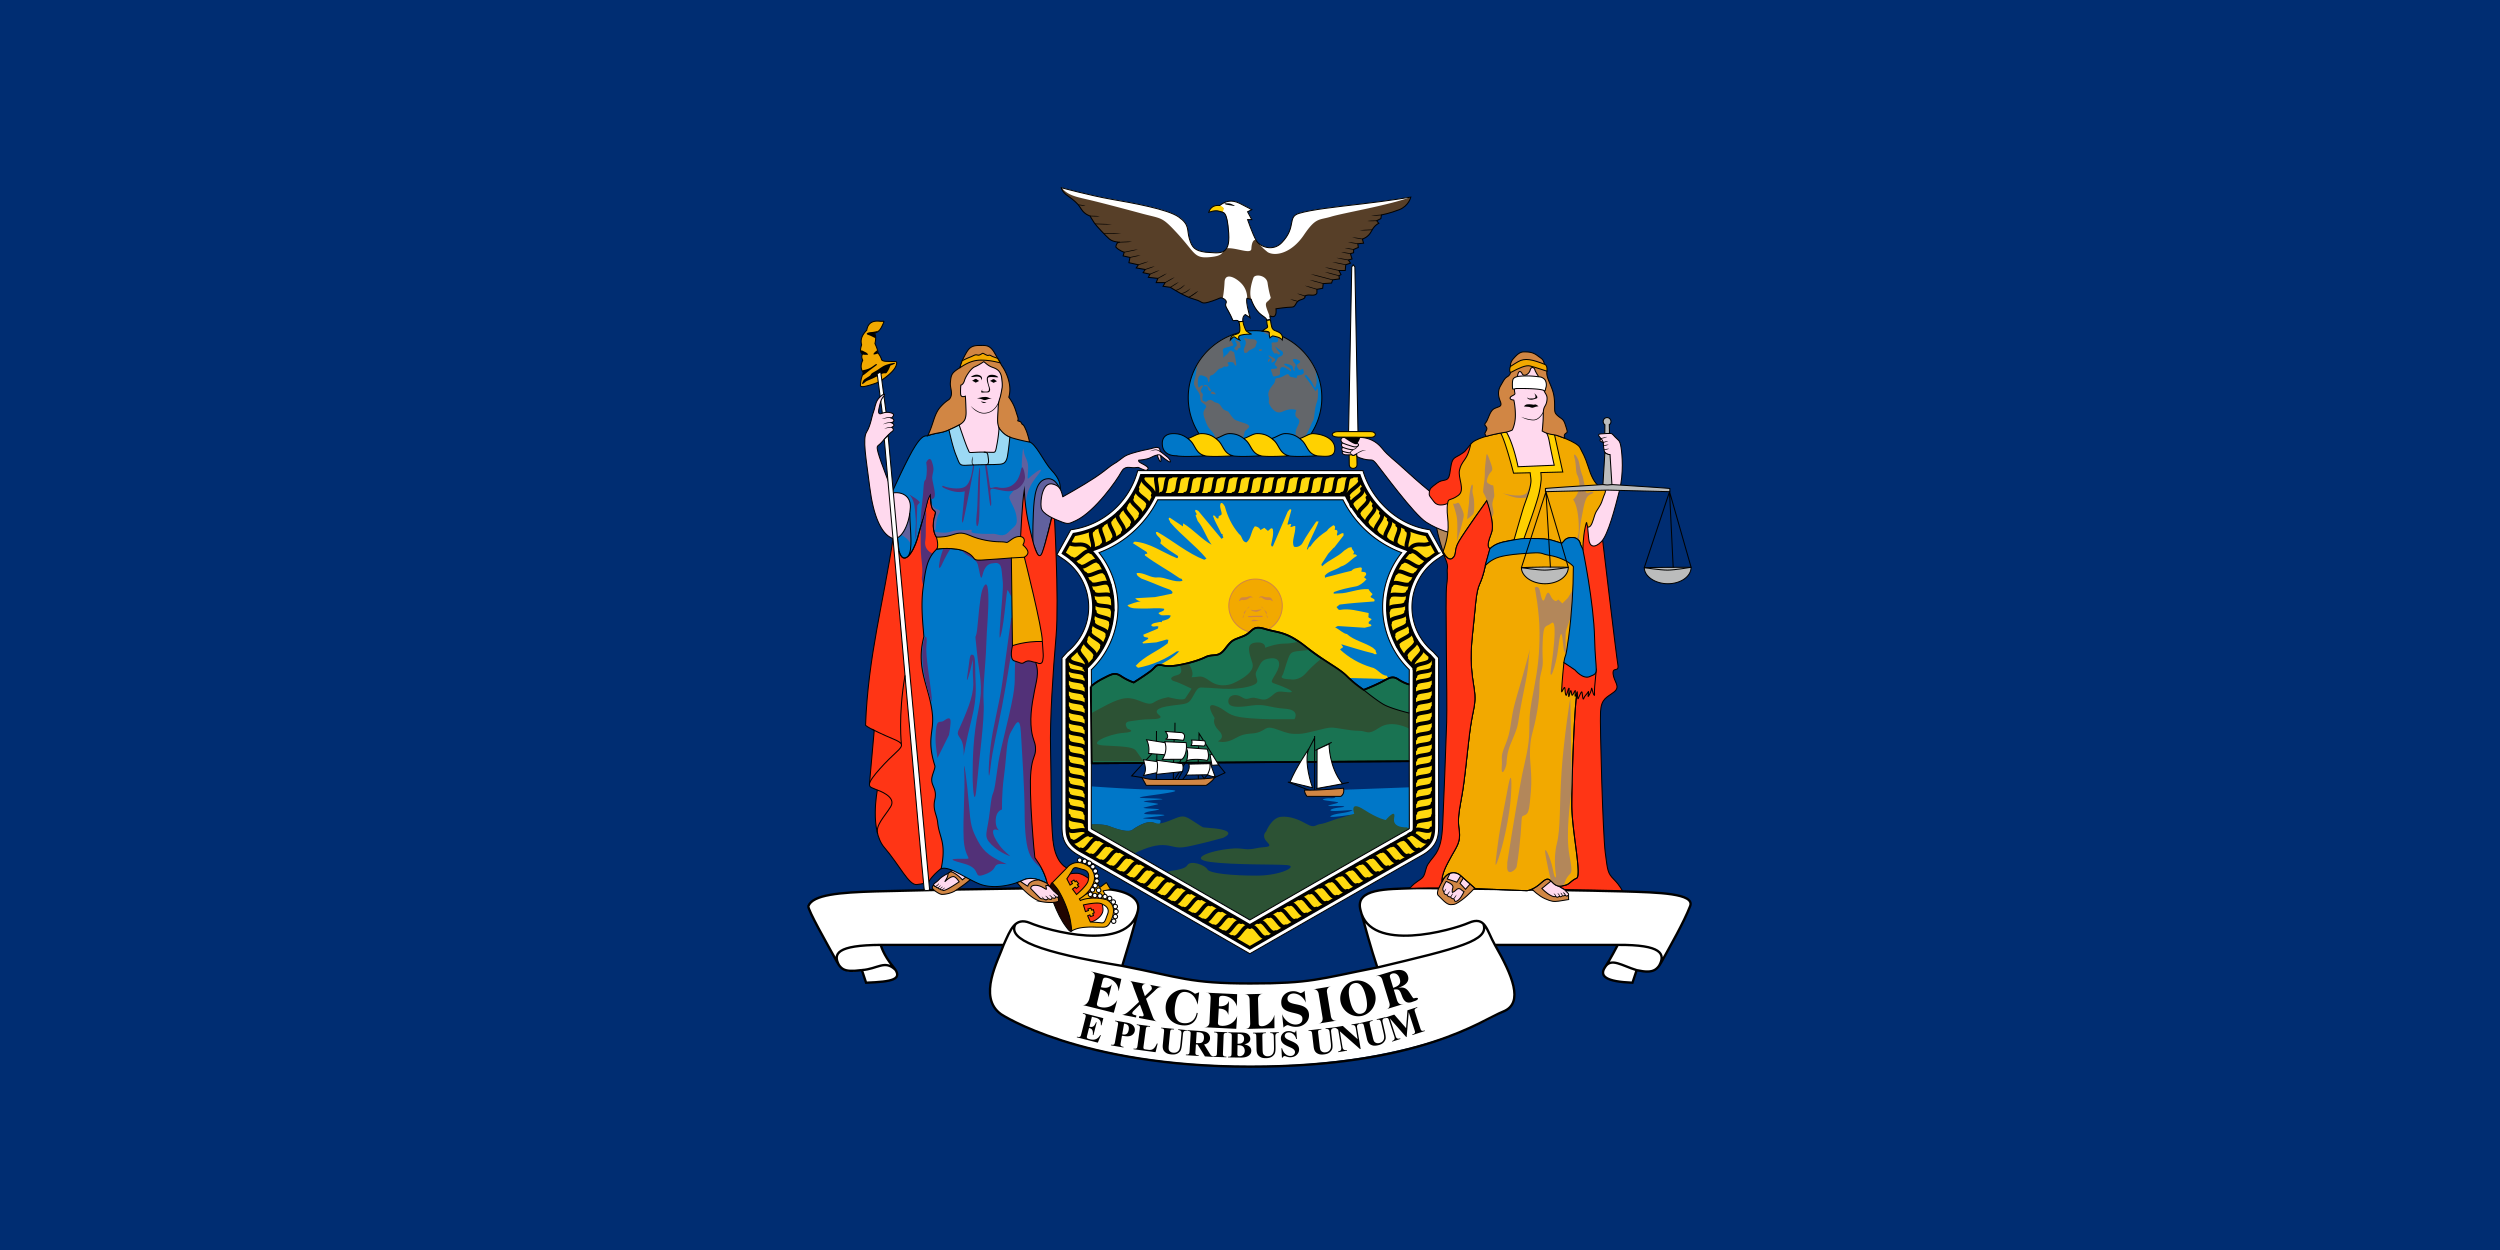 <svg xmlns="http://www.w3.org/2000/svg" width="600" height="300" fill="none" viewBox="0 0 600 300"><path fill="#002d72" d="M0 300h600V0H0z"/><path fill="#ff3515" stroke="#000" stroke-width=".246" d="M379.847 125.003c.567-2.555 1.729 1.314 1.729 1.314l3.071 3.426s3.258 27.644 3.634 29.735c.383 2.074-1.315.376-1.135 2.271.196 1.899 1.894 3.019.196 4.345-1.697 1.327-3.024 1.507-3.215 4.712-.18 3.215.568 29.48 1.135 33.831s.568 4.914 2.08 6.431c1.507 1.518 2.08 2.834 2.08 2.834-3.281-.251-13.638-.235-13.638-.235l-1.926-1.124s3.543-42.203 4.117-45.97c0 0 1.304-39.015 1.872-41.57Z"/><path fill="#fff" d="M299.812 236.039c14.61 0 16.635-1.07 30.736-3.849-1.728-4.647-2.265-8.44-4.029-13.73-1.763-5.279 6.552-5.039 12.601-5.279 6.049-.257 41.824.502 50.395.753 7.865.236 12.443.454 15.215 1.673.518.228 1.199 1.121.906 1.854-1.697 3.966-4.782 9.576-6.294 12.338-1.518 2.779-2.015 4.035-6.552 3.025l-1.004 3.03c-6.3-.251-8.085-1.649-6.551-3.778 2.299-3.192 3.024-5.301 3.024-5.301l-29.48.011c1.558 3.252 8.439 14.146 1.968 15.993 0 0-19.726 13.028-60.546 13.028-40.808 0-59.93-12.391-59.93-12.391-5.418-3.815-1.193-12.152.591-16.63l-29.475-.011s.497 2.271 3.014 5.301c2.522 3.019-.251 3.527-6.54 3.778l-1.01-3.03c-4.532 1.01-5.039-.246-6.551-3.025-1.507-2.762-4.845-8.644-6.295-12.338.307-.588.987-1.497 1.642-1.692 5.527-1.648 6.802-1.604 14.485-1.835 8.565-.251 44.346-1.01 50.395-.753 5.556-.29 13.353.657 12.595 5.279-1.396 5.472-2.055 8.494-3.773 13.365 14.102 2.768 15.865 4.214 30.48 4.214"/><path fill="#0077c8" d="M322.038 196.279c-.098.011-.197.011-.289.011.098 0 .196 0 .289-.011m.295-.033c-.066.011-.131.011-.197.022.06-.011.126-.011.197-.022m.595-.115c-.055.011-.104.039-.164.039.06-.011.109-.028.164-.039"/><path fill="#0077c8" d="m338.23 188.958-21.521.792s4.833 1.37 3.527 1.757c-.81.24-1.262-.125-2.522.252-1.076.321 2.11.488 3.281.758.701.162-.972.404-2.02.759-1.116.379 2.852.004 3.527.251.683.252-2.133.21-3.019.748-1.439.874 5.894-.141 5.044.246-1.577.717-3.764.584-5.044 1.256-1.414.741 4.782-.246 4.782-.246 4.579 1.404 9.16 2.8 13.954 3.347m-58.24-1.666c-.017.006-.033.006-.06.006.016 0 .038-.006.06-.006m-11.399 1.862c2.773.753 3.275 0 3.275 0s2.771-2.011 4.537-1.758c.751.108 1.18.608 1.534.668.489.082.797-1.104.475-1.176-1.395-.31-5.032-.306-3.778-.507 1.512-.243 6.052-.578 4.531-.754-1.733-.2-5.582.083-4.274-.507.955-.432 2.043-.375 3.27-.748.723-.22-4.677-.204-3.527-.497 1.062-.27 2.308-.526 3.234-.77.819-.215-4.174-.577-3.234-.748 1.558-.283 4.998-.391 4.286-.508-1.536-.252-6.698-.142-5.045-.491 1.613-.34 5.321-.729 7.452-1.181 1.316-.279 1.365-.588-3.668-.588-5.045 0-15.374-.759-15.374-.759h-.355c-.011 4.614-.016 8.091-.016 8.828v.322l.125-.082c4.286 0 3.773.508 6.546 1.256m10.99-1.714c-.027 0-.044.011-.066.011.022-.011.039-.011.066-.011m20.467-77.397H277.85c-2.954 5.858-7.998 10.383-14.091 12.66a20.92 20.92 0 0 1 4.559 13.07 20.96 20.96 0 0 1-6.393 15.035c.005 1.031.011 2.309.011 3.739l-.159.328s1.005-1.016 3.019-2.015c2.015-1.01 2.768-1.512 4.286-.502a14.4 14.4 0 0 0 3.019 1.518s2.014-1.267 3.778-2.517c1.763-1.267 1.255-2.009 3.527-1.518 2.265.508 7.806-1.004 9.826-2.003 2.015-1.01 3.019.24 4.783-2.02 1.763-2.277 1.763-2.015 4.28-3.036 2.522-.999 2.014-2.751 5.29-1.757 3.276.999 5.039.507 9.827 4.285 4.782 3.778 7.812 5.039 9.827 7.048 2.009 2.009 4.023 3.287 4.023 3.287s2.02-.759 4.035-1.769c2.009-.999 2.767-1.758 4.285-.748 1.512 1.01 2.768 1.25 2.768 1.25l-.158-.18c.005-1.288.011-2.435.011-3.39a20.93 20.93 0 0 1-1.835-28.094c-6.092-2.277-11.131-6.802-14.09-12.671h-22.28m-17.426-10.575s-.082 0-.224.016c2.015.333 6.917-.016 6.917-.016-2.266-.442-2.369-2.489-3.609-3.636-1.233-1.146-2.369-1.687-4.018-1.687-1.894 0-2.86 1.01-2.669 2.795.185 1.796 1.61 2.528 3.401 2.528m16.706-3.647c-1.234-1.146-2.37-1.676-4.013-1.676-1.054 0-1.96.759-3.216 1.168.153.148.328.323.535.508 1.234 1.158 1.338 3.205 3.609 3.647 0 0-.082 0-.224.016 2.015.333 6.917-.016 6.917-.016-2.271-.442-2.369-2.489-3.608-3.647m13.424 0c-1.234-1.146-2.369-1.676-4.018-1.676-1.048 0-1.954.759-3.21 1.168.153.148.327.323.535.508 1.234 1.158 1.332 3.205 3.603 3.647 0 0-.076 0-.218.016 2.009.333 6.917-.016 6.917-.016-2.271-.442-2.37-2.489-3.609-3.647"/><path fill="#0077c8" d="M314.755 103.961a15.9 15.9 0 0 0 2.484-8.576c0-8.86-7.179-16.023-16.034-16.023s-16.034 7.162-16.034 16.023c0 3.177.928 6.153 2.522 8.631l-.109.175c.246-.066.508-.115.764-.115 1.376 0 2.386.355 3.396 1.136l.426-.088c1.092-.431 1.921-1.048 2.877-1.048 1.332 0 2.32.328 3.308 1.065l.191.092c1.256-.409 2.162-1.179 3.216-1.179 1.381 0 2.402.377 3.439 1.19l.055-.011c1.255-.409 2.162-1.179 3.204-1.179 1.311 0 2.31.344 3.281 1.081l.208.098c1.114-.365 1.938-.999 2.844-1.146l-.06-.126"/><path fill="#ff3515" stroke="#000" stroke-width=".246" d="M214.33 129.21c-2.199 14.956-5.999 28.331-6.599 44.868 0 0 .523.479 2.083 1.21 0 0-.912 10.37-1.145 12.823-.091.962.663.915 1.89 1.502 0 0-1.89 9.652 1.703 13.807 3.592 4.171 5.858 9.057 7.747 8.876 1.882-.195 2.839-.578 2.839-.578.797-1.623 3.557-3.832 3.757-3.66 1.334-1.051.54-77.201-.088-79.352l-3.167-10.13z"/><path fill="#523178" d="M221.139 124.605c-.257 2.134-.176 2.384-.176 5.758 0 3.499.279 3.974.383 5.956.087 1.987-.192 1.987-.099 2.746.225 1.231.367 2.248.572-.044.481-1.337 1.028-5.159 1.694-5.721.666-.557.666-.087-.382-.846-1.038-.748-1.229-1.791-1.038-2.834.197-1.048 0-3.963.197-5.765.093-.95-.22-2.068-.346-2.538-.34 1.568-.838 3.381-.805 3.288"/><path fill="#0077c8" stroke="#000" stroke-width=".246" d="M219.697 106.98c1.217-1.867 2.025-2.505 2.872-2.363 0 0 1.162-.481 3.04-.781 1.889-.311 4.597-1.895 4.597-1.895v.055l9.581.699 7.114 3.319c1.692.279 3.614 4.903 5.508 6.89 1.889 1.987 2.085 3.343 2.085 4.571l-.42-.313c-.551-.677-1.102-.955-1.102-.955-3.118-.29-2.927 3.024-3.118 5.574.404.797 1.529 1.665 2.736 2.364l-.175.081s-1.42 6.049-2.271 8.31c-.841 2.271-25.408-3.647-25.408-3.647s-1.261-1.649-.502-4.663c.327-1.321.502-1.266-.251-1.899-.759-.628-.628-3.773-.628-3.773s-.628.868-.879 2.146c-.251 1.261-2.299 8.549-2.299 8.549-1.13 3.685-3.373 6.682-4.405 2.997l-1.692-14.047s3.723-8.325 5.617-11.219Z"/><path fill="#ffd100" d="M301.33 151.823a6.413 6.413 0 0 0 6.415-6.409 6.42 6.42 0 0 0-6.415-6.42c-3.537 0-6.409 2.877-6.409 6.42a6.41 6.41 0 0 0 6.409 6.409"/><path fill="#fff" d="m325.917 103.631-.746-39.587-.394-.485-.359.485-.759 39.574"/><path stroke="#000" stroke-width=".246" d="m325.917 103.631-.746-39.587-.394-.485-.359.485-.759 39.574"/><path fill="#ffd100" stroke="#000" stroke-width=".246" d="m323.793 109.08.028 2.404c.013 1.295 1.867 1.191 1.867.039 0-1.12-.071-2.607-.071-2.607z"/><path fill="#ffd100" d="M276.659 161.454c.224.016.437-1.321 1.114-1.589 1.807-.901 3.789-1.998 5.247-3.548l-.579.01c-2.828 1.933-5.858 3.287-9.314 3.942l-.557-.475c2.157-2.386 5.236-3.467 7.687-5.405l.159-.824-.443-.082-2.435.688-3.221.268-.12-.279 1.338-.813c.246-.503-.726-.262-1.032-.612l-.109-.409 3.467-1.447.169-.48c-.459-.361-1.332.354-1.753-.35.328-.573 1.24-.584 2.14-.791-.06-.11.574.333.437-.23.819-.207 1.976-.387 2.118-1.315-.698-.186-1.441.032-2.233-.05-1.921-.851.939-.66.65-1.561-1.605-.289-3.226-.011-5.006-.049-1.283-.087-3.172.202-3.783-.808.982-.349 2.222-.863 3.21-.912-.317.033-1.212-.436-1.332-.753l4.744-.279 4.04-.824c.415-.415-.224-.748-.361-.906-2.129-.737-4.52-1.829-6.971-2.724-.459-.322-1.218-.71-1.114-1.311 1.807-.218 3.352 1.278 5.017 1.038 1.796-.148 3.991 1.365 5.956.829-.049-.278-.158-.627-.556-.556-2.861-2.009-5.924-3.604-8.452-5.547-.092-.535.486-.284.585-.459l-.153-.365-3.347-2.13.459-.36c3.728.311 6.535 2.517 10.105 3.964.251.098.459-.383.213-.568-1.458-.939-2.883-1.807-4.198-3.019.775-1.283-1.125-1.572-1.01-2.664l.344-.028c3.548 2.004 7.419 5.241 11.257 6.677l.518-.289c-2.762-3.292-5.885-5.41-8.724-8.724.044-.366-.731-.868-.098-1.108l3.183 2.118.038-.743c2.435 1.447 4.559 3.936 6.83 5.132-1.36-1.862-1.824-3.871-3.341-5.71l-.503-1.338c.71-.349-.3-.726-.06-1.217.142-.301.443.109.672.098l5.618 6.753.453-.322-.213-.519c.174-.218-.148-.387-.295-.376-.693-1.633-1.458-2.697-2.009-4.319.617-.409.764 1.07 1.381.563-.224-.743.541-.459.71-.939.104-.612-.71-1.867-.169-2.686.507-.093.742.578.939.824.627 2.342 1.676 4.586 3.395 6.606.95.666.568 1.763 1.758 2.042 1.234-.885 1.043-2.665 2.047-3.882.563.06 1.103.311 1.349.906l.928-.546.835.732c.339-.033.754-.988 1.185-.453.284 1.239-.153 2.566-.41 3.876l.224.366.235-.126 3.543-8.282.557-.628.317.23-.939 3.466c.316.262.649-.349.911.022-.677 1.332.677.038.978.448.06 1.905-.983 3.538-.328 4.87.622.262 1.534-.115 1.938-.666 1.032-1.955 2.517-4.024 3.418-5.372l.573-.011c-.906 2.445-2.195 4.504-2.839 6.687.339.29.3-.737.863-.677l.365-.529c1.021-1.365 2.222-2.304 3.609-3.221.24-.502.934-.934 1.518-1.354.731.191.273.901.36 1.141l.344-.027c.644.355.011.906.197 1.354.371.071 1.026-.727 1.544-.53l.017.53-2.206 2.844-.245.175-1.245 1.375-1.638 2.55.175.448c1.812-1.677 3.647-2.124 5.306-3.767l1.054-.688.704-.148c.159.999 1.032.988.35 1.698l.671.077.311.3c-1.414.791-2.364 2.184-3.887 2.588-1.479 1.015-2.926 1.015-3.887 2.243l.202.508.18-.196c2.02-.459 3.795-1.043 6.044-1.529.606-.688 1.25-.617 1.987-.797.77-.153.464.568.382.988.219.131 1.381-.12 1.136.797l-.481.562.595.475c-.742.874-1.801 1.594-2.533 1.709-2.02.393-3.494.688-5.317 1.37l-.038.377 1.304-.06c2.08.033 4.646-1.217 7.065-1.021.349.644.497.655.977 1.196l-.524.628c.224.404 1.354.447.906 1.124-3.259.251-5.519.393-8.287.748l-.754.601.465.6.333.088c2.287-.437 4.416.283 6.911.742l-.022.644c-.256.623.546.552.743.874l-.672.606c-.316.84.77.278.573 1.01l-1.561.404-6.453-.415-.65.333c.95.415 1.939 1.507 2.834 1.594 1.692 1.55 4.313 2.02 6.289 3.336.273.371.715.458.606.753l.262.715c-.038 0-.628.158-.813-.164-2.779-.644-5.018-1.414-7.704-2.194l.186.322c.666.551-.404.6-.442.977 2.107 1.927 4.504 3.33 7.414 4.226 1.534.24 2.26 1.938 3.739 2.019l.481.814"/><path fill="#b3875a" stroke="#000" stroke-width=".246" d="M346.326 132.263c-.078 0-1.41-4.22-1.538-5.847l3.487 1.501s-.338 2.735-1.949 4.346Z"/><path fill="#ffd9ee" d="M343.23 118.003s-3.024-2.457-5.863-5.099c-2.833-2.648-4.154-3.407-5.672-5.307-1.518-1.883-3.344-2.426-4.59-2.578-1.448-.176-3.325-.033-4.215-.075-.724-.034-1.218.194-1.017.955.105.211.217.213.265.374.05.171-.194.257-.209.54-.013.236.266.41.265.579-.001.123-.172.149-.179.394-.008.293.165.374.174.535.007.121-.07.22-.052.321.014.082.151.455.679.506.686.067 1.568-.007 1.568-.007l.249.143c.152.125.707-.196.707-.196.239-.196.289-.241.337.473.267.177.736.386 1.558.597 2.107.54 1.91-.262 3.046 1.081 1.141 1.354 8.98 12.18 12.065 14.123 3.079 1.96 6.235 2.659 6.235 2.659-1.319-2.471 7.561-7.605-3.955-7.413l-1.39-2.605"/><path stroke="#000" stroke-width=".246" d="M343.23 118.003s-3.024-2.457-5.863-5.099c-2.833-2.648-4.154-3.407-5.672-5.307-1.518-1.883-3.344-2.426-4.59-2.578-1.448-.176-3.325-.033-4.215-.075-.724-.034-1.218.194-1.017.955.105.211.217.213.265.374.05.171-.194.257-.209.54-.013.236.266.41.265.579-.001.123-.172.149-.179.394-.008.293.165.374.174.535.007.121-.07.22-.052.321.014.082.151.455.679.506.686.067 1.568-.007 1.568-.007l.249.143c.152.125.707-.196.707-.196.239-.196.289-.241.337.473.267.177.736.386 1.558.597 2.107.54 1.91-.262 3.046 1.081 1.141 1.354 8.98 12.18 12.065 14.123 3.079 1.96 6.235 2.659 6.235 2.659-1.319-2.471 7.561-7.605-3.955-7.413l-1.39-2.605"/><path fill="#bbbcbc" d="M386.627 101.172c0-.53-.415-.95-.934-.95a.937.937 0 0 0-.933.95.94.94 0 0 0 .415.775l-.029 2.423 1.141-.104-.059-2.335a.92.92 0 0 0 .404-.759"/><path stroke="#000" stroke-width=".246" d="M386.627 101.172c0-.53-.415-.95-.934-.95a.937.937 0 0 0-.933.95.94.94 0 0 0 .415.775l-.029 2.423 1.141-.104-.059-2.335a.92.92 0 0 0 .404-.759"/><path fill="#ffd9ee" stroke="#000" stroke-width=".246" d="M384.984 117.424c.382-2.167 1.327-4.52 1.327-8.309 0 0-1.141 0-1.327-1.037-.191-1.027-.191-1.889-.191-1.889s-1.037-.279-.753-.655l.185-.29c-.284-.36-1.135-1.042 0-1.119 1.141-.098 1.987-.098 2.271-.098.279 0 .377 0 1.13.857.759.83 1.136.661 1.42 2.457.289 1.785.666 6.229-.377 10.383-1.043 4.155-2.741 10.673-4.346 12.284-1.61 1.605-2.833 1.327-3.024-.65-.18-1.987-.278-2.931-.278-2.931.66-.475 3.963-9.003 3.963-9.003Z"/><path fill="#ffd9ee" d="M230.212 101.996s1.07-.568 1.387-1.447c.316-.868.256-1.446.191-3.264-.06-1.83-.126-2.206-.126-2.206s-1.07.502-1.135-.508c-.06-1.01.06-2.14.06-2.14s-.237-.582.085-1.663c.311-1.07 1.758-3.024 2.642-3.275.879-.251 2.206-1.316 2.206-1.316l3.165 1.203c1.004.376 1.467 1.404 1.718 3.485.245 2.074.06 2.26-.186 3.646-.251 1.392-.633 1.518-.693 3.653-.055 2.145-.388 3.455.436 5.05l-.185-.508s-.066 2.265-.442 3.838c-.377 1.572.06 2.074-1.19 2.074-1.262 0-3.402.06-4.221.131-.818.066-1.07.508-1.894-1.321-.819-1.823-1.829-5.421-1.829-5.421"/><path fill="#61619e" d="M216.138 128.299s2.485 1.121 2.43 2.772c0 0 .059-6.164-.225-7.862 0 0-.261 3.496-2.072 5.193"/><path fill="#f2a900" stroke="#000" stroke-width=".246" d="M213.015 86.732c-1.321 0-1.414-.382-1.414-.382s-.191-.76-.857-1.605c-.087-.95-.753-2.277-.753-2.277.092-.47.382-1.698-.093-2.55 1.042-.18 1.512-1.026 1.987-2.074.469-1.034.284-.652-.661-.746-.939-.094-2.828-.194-3.204 2.16-1.043 1.043-1.605 2.178-1.229 3.5-.562 1.697-.092 1.894.186 2.276-.377.66.082 1.408.082 1.408-.557 1.24-.459 1.988 0 2.834.054.109.104.153.142.196a1 1 0 0 0-.033.093c-.469 1.136-.642 1.983-.666 3.02-.004.171.441.249.753.196.754-.093 2.364-.579 3.303-.956l1.136-.65c2.173-1.506 3.112-2.647 3.396-3.493.158-.48.229-.874-.162-.907z"/><path fill="#000" d="M212.834 87.507c-1.327.442-1.823 1.141-2.964 1.709-1.136.557-.692.653-1.07.939-.398.3-.628.371-1.256.808-.409.284-.442.633-.622.955-.192.311.18.311.622-.125.437-.448.813-.448 2.14-1.07.573-.279 2.145-1.065 2.145-1.065.808-.251.748.317 1.316-.688.431-.77.426-.999.568-1.25.338-.11.688-.23.939-.393.568-.377-.497-.257-1.818.18"/><path fill="#fff" stroke="#000" stroke-width=".246" d="m212.688 99.151-1.313-9.906-.852.47 1.253 9.59z"/><path fill="#ffd9ee" stroke="#000" stroke-width=".246" d="M214.03 129.145c-2.479-1.059-4.406-5.153-5.295-12.223-.879-7.048-1.764-11.579-.754-13.228 1.01-1.627 1.261-3.893 1.638-4.772.377-.89.377-2.145 1.136-3.155.753-1 2.014-1.638 1.386-.748-.633.884-.633.748-1.015 2.266-.371 1.506-.503 2.385.633 1.889 1.13-.503 3.088-.071 2.642.627-.305.479-.502.508-.502.508s1.13.424.371.999c-.282.104-.371.131-.371.131s1.005.377.502.879c-.269.184-.376.24-.376.24.422.272.627.77-.126 1.147 0 0-1.015.868-2.145 2.265-1.136 1.387-1.513.634-1.01 2.648.507 2.015 3.537 9.696 3.537 9.696 2.14-.382 4.63.721 4.155 4.024-.279 3.88-2.371 7.677-4.406 6.807Z"/><path fill="#f2a900" d="M304.491 150.983a6.39 6.39 0 0 0 3.254-5.58 6.42 6.42 0 0 0-6.415-6.42c-3.537 0-6.409 2.877-6.409 6.42a6.4 6.4 0 0 0 5.394 6.322"/><path stroke="#d18644" stroke-width=".246" d="M304.491 150.983a6.39 6.39 0 0 0 3.254-5.58 6.42 6.42 0 0 0-6.415-6.42c-3.537 0-6.409 2.877-6.409 6.42a6.4 6.4 0 0 0 5.394 6.322"/><path fill="#197352" d="M261.778 164.806s1.004-.999 3.019-2.009c2.009-1.016 2.768-1.518 4.28-.508 1.501 1.01 3.019 1.507 3.019 1.507s2.02-1.267 3.783-2.528c1.764-1.256 1.256-2.014 3.527-1.507 2.266.508 7.807-1.004 9.827-2.014 2.014-.999 3.019.262 4.782-2.009 1.763-2.266 1.763-2.026 4.286-3.025s2.009-2.762 5.29-1.768c3.27 1.01 5.033.507 9.821 4.296 4.783 3.772 7.812 5.039 9.827 7.048a26.5 26.5 0 0 0 4.034 3.287s2.015-.77 4.029-1.769c2.009-1.01 2.768-1.758 4.286-.759 1.512 1.01 2.768 1.25 2.768 1.25v18.404l-76.344.507-.256-18.403"/><path stroke="#000" stroke-width=".409" d="M261.778 164.806s1.004-.999 3.019-2.009c2.009-1.016 2.768-1.518 4.28-.508 1.501 1.01 3.019 1.507 3.019 1.507s2.02-1.267 3.783-2.528c1.764-1.256 1.256-2.014 3.527-1.507 2.266.508 7.807-1.004 9.827-2.014 2.014-.999 3.019.262 4.782-2.009 1.763-2.266 1.763-2.026 4.286-3.025s2.009-2.762 5.29-1.768c3.27 1.01 5.033.507 9.821 4.296 4.783 3.772 7.812 5.039 9.827 7.048a26.5 26.5 0 0 0 4.034 3.287s2.015-.77 4.029-1.769c2.009-1.01 2.768-1.758 4.286-.759 1.512 1.01 2.768 1.25 2.768 1.25v18.404l-76.344.507-.256-18.403"/><path fill="#bbbcbc" stroke="#000" stroke-width=".246" d="m386.404 109.115.459 7.195c-.639.325-1.347.374-2.163-.01l.47-7.644c.394.24.79.468 1.234.459Z"/><path fill="#2c5234" d="M278.15 202.852c2.773-.24 3.527.764 5.798.497 2.265-.251 9.575-2.255 9.575-2.255 3.778-1.769-2.02-2.277-2.02-2.277l-2.768-.251s-.502-.251-2.773-1.758c-2.271-1.517-2.768-.758-5.541.252-.153.071-1.559.588-2.375.6-.557.009-.884-.251-1.632-.36-1.764-.24-4.542 1.774-4.542 1.774s-.503.753-3.265 0c-2.773-.759-2.271-1.266-6.551-1.266l-.12.081c0 .219 0 .677.01.999.104.066.241.148.437.279 1.07.579 4.908 2.773 9.909 5.639.764-.398 3.527-1.736 5.891-1.954m59.43-4.286s-3.527.241-3.019-2.276c.508-2.495-2.009.518-2.009.518s-1.769-.262-5.296-2.527c-3.526-2.255-2.271 1.01-2.271 1.01s-2.882.915-3.27.999c-1.714.371-3.303 1.262-5.039 1.518-.994.146-1.25.999-3.013 0-1.775-1.01-4.035-2.02-6.301-1.769s-3.526 3.526-3.526 3.526-1.256 1.01.251 2.528c1.507 1.512-.508.999-2.768 1.512-2.271.492-2.779 0-4.788 0-5.541.251-11.841 2.512-6.049 3.27 5.798.748 15.625.508 18.398.748 2.768.252-1.518 2.528-7.31 2.528-5.798 0-11.339-.508-11.836-1.518-.507-1.01-4.034-2.26-4.788-1.01-.758 1.278-4.185 1.228-4.884 1.661 7.066 4.064 14.72 8.479 19.969 11.507h.071c11.535-6.671 34.776-20.035 37.68-21.635.202-.109.333-.202.437-.268l-.612-.322"/><path stroke="#000" stroke-width=".57" d="M240.863 226.786c-1.183 3.498-6.374 12.56-.581 16.641 0 0 18.881 12.573 59.695 12.573 40.82 0 55.769-11.261 60.77-13.221 5.178-2.028 2.078-8.923-1.968-15.993m-117.916 0-29.475-.011m29.475.011c1.673-3.745 2.765-6.738 6.3-5.296 4.034 1.758 23.688 7.316 25.954-3.019m-61.729 8.304s.502 2.282 3.019 5.301c2.522 3.019-.251 3.526-6.546 3.778l-1.01-3.036m4.537-6.043c-10.605.053-11.522 2.133-10.009 4.896m5.472 1.147c-4.753.62-5.039-.24-6.546-3.019-1.506-2.762-6.57-11.595-6.294-12.338 1.02-2.749 7.561-3.27 16.121-3.527 2.593-.076 7.682-.191 13.676-.327l6.311-.131c5.061-.093 10.846-.18 15.606-.251m-38.874 19.593c3.778-.24 5.515-2.57 8.087-.023m50.143-19.439c4.88.267 8.707 2.017 8.025 5.115-.974 4.42-2.254 8.321-3.773 13.348 14.107 2.757 16.133 4.215 30.742 4.215s16.372-1.07 30.485-3.844c-1.591-4.764-2.742-9.108-4.029-13.73-1.486-5.336 6.551-5.039 12.6-5.284 1.146-.039 3.363-.061 21.573.204 21.234.363 26.234.478 28.811.554 8.566.257 17.306.474 16.122 3.527-1.548 3.989-4.788 9.576-6.289 12.338-1.518 2.779-2.015 4.035-6.552 3.036m-149.091-11.027c-2.012 3.639 5.729 6.746 25.634 10.011m89.44-5.033 29.486-.011m-29.486.011c-2.009-3.538-2.265-7.059-6.294-5.296-4.029 1.758-23.689 7.316-25.954-3.019m61.734 8.304s-1.87 3.625-3.024 5.301m3.024-5.301c10.605-.07 11.473 2.177 9.955 4.939m-12.979.362c-1.54 2.235.251 3.526 6.551 3.778l1.004-3.019m-7.555-.759c1.427-2.296 3.986-.321 7.555.759m-36.785-11.094c1.513 4.035-5.918 5.804-25.451 10.46"/><path fill="#ffd9ee" stroke="#000" stroke-width=".246" d="M227.482 209.66s-1.365.564-2.178 1.501c-.803.925-1.886.949-.815 1.787 1.14.593 2.186 1.835 4.109.326 1.234-.459 3.632-3.082 3.632-3.082l-1.655-.628-1.048-.522-.688-.272zm144.951 5.652c1.117.418 2.493.273 2.948.186.944-.191 1.314-.78.956-1.113-.961-.894-.585-.714-1.185-1.04-.628-.341-3.043-1.914-2.791-2.167-.401-.853-2.599 2.012-2.599 2.012.58.664 1.495 1.682 2.671 2.122Z"/><path fill="#ffd9ee" d="m349.501 216.569 4.632-4.495s-5.293-3.553-5.67-3.739c-.382-.18-2.318 4.65-2.978 5.578-.661.955 4.016 2.656 4.016 2.656"/><path fill="#2c5234" d="M310.66 172.624s1.512-2.277-2.271-2.528c-3.772-.257-4.782-1.256-8.058-.759-3.276.502-5.541.502-5.541-.999 0-1.512 1.763-2.014 3.275-1.005 1.518 1.005 1.764-.256 3.527.241 1.769.496 2.266.496 3.532-.497 1.256-1.01 1.256-1.261 3.271-1.01 2.014.24 2.522 0-.503-1.261-3.019-1.267-3.275-.508-1.763-3.036 1.518-2.5 1.004-4.012-1.256-3.761-2.271.24-2.271 1.245-3.281 3.019-1.004 1.752 2.015 2.768-2.009 3.778-4.029 1.01-8.309.251-10.078.251-1.763 0-1.763-.508-3.019 1.758-1.261 2.271-1.261 2.014-5.29 2.533-4.034.491-4.034 1.507-3.024 2.249 1.01.77-.246 1.016-2.015 1.016-1.763 0-3.27.251-5.033.502s-.508 1.769-.508 1.769 2.522.759-1.005 1.01c-3.526.245-9.068 2.762-4.787 3.019 4.285.24 7.053.24 7.812 1.25.759.999 1.763 2.528 1.763 2.528h-12.343v-11.596c3.778-2.009 6.551-3.762 9.073-3.521 2.517.251 4.28 2.014 5.792 1.004 1.518-1.004 3.527-1.245 3.527-1.245s3.532 1.005 4.035.241c.502-.748 1.501-2.277 1.501-2.277s-3.014-1.501-4.024-1.758c-1.004-.251-1.517-1.01.503-1.501 2.014-.508.507-2.528.507-2.528l2.271-.256s1.507 2.014.748 3.275c2.271 0 2.02-.759 4.543 1.01 2.511 1.758 5.29.508 5.29.508s5.535-2.277 4.782-4.793c-.759-2.506-1.763-4.783.759-5.034 2.522-.256 2.266 1.25 2.266 1.25s2.522-.999 4.542-.999c2.009 0 3.521-.507 3.521-.507l2.773 2.014c-4.034.502-4.536 0-5.29 2.031-.759 2.004-1.004 3.521-1.512 4.269-.508.759 2.009.759 2.009.759s2.015.502 3.778-1.507c1.763-2.02 3.783-3.521 3.783-3.521s3.202 1.882 4.965 3.399c1.758 1.507 3.861 3.552 5.488 4.473 1.408 1.139 3.202 2.861 5.755 3.734 2.22.933 4.857 1.602 4.857 1.602l-.073 3.663s-4.117-2.267-7.147-.258c-3.019 2.02-2.773.769-5.044.769-2.266 0-5.034-.769-6.546-.769-1.507 0-5.787 1.517-7.807 1.517-2.014 0-2.266 0-5.039-1.015-2.762-1.01-2.517-.24-4.28.508-1.763.759-3.276 0-5.798 1.506s-4.285.765-4.285.765 2.02-.765.251-2.539c-1.764-1.752-1.005-3.019-1.005-3.019s-2.522-3.767 0-3.019c2.517.77 2.774 2.271 6.044 2.779 3.281.508 7.812.508 7.812.508h5.296"/><path fill="#63666a" d="M298.721 84.745c-.377-.77-.186-1.032.098-1.698.273-.683.18-.863.088-1.24-.088-.382-.852-.851.278-.567 1.136.289.944.098 1.605.174.666.104 1.043.574.759 1.043-.273.47 0 .759-.759 1.136-.748.37-1.125.562-1.316.851-.185.29-.758.29-.758.29m3.406-.841c.475-.18 1.141 0 .568.278-.568.273-.568-.278-.568-.278m-5.197.18c.284-.191.093-.48.475-.557.377-.093.377-.093.278-.671-.087-.568.088-.66-.469-.94-.568-.278-1.043-.376-.661.083.377.47.284.955.284.955l-.666.65s.475.671.759.475m8.216 2.948c0-.486.29-.677-.185-1.043-.475-.382-.858-.94-.192-.562.667.376 1.704.742 1.136 1.228-.562.47-.759.377-.759.377"/><path fill="#63666a" d="M304.295 86.82c0-.569.562-1.038.469-.481-.093.573-.469.48-.469.48m-13.774 7.511c.377-.213.071-.431.497-.333.431.093.382.093.567.311.191.219.306.42-.071.317-.382-.087-.278.044-.546-.044a1.4 1.4 0 0 1-.447-.25m-.519-.944c-.153-.666-.377-.775-.66-.677-.29.093-.617-.279-.262-.279.354 0 .382-.158.873.339.502.502.994 1.157.568 1.07-.426-.082-.475-.246-.519-.453"/><path fill="#63666a" d="M310.999 104.387c-.093-.84 0-1.217.382-1.987.377-.731.753-1.501.093-1.987-.661-.459-.568-.732-.568-1.218 0-.469.661-.851-.469-.938-1.141-.093-1.797.185-2.741.573-.945.365-1.611 0-2.173-.573-.568-.563-.759-1.043-.944-1.415-.191-.376.092-.955-.099-1.615-.174-.656-.082-1.229.377-1.988.481-.748.95-1.228.95-1.228l.278-.835s-.185-.383.666-.475c.852-.104 1.322-.486 1.895-.765.562-.278.562-.092.846.279.273.382.371.19 1.037.382.655.197.847.093.754-.191-.099-.279.093-.279.66-.382.568-.088 1.13-.279.945-.928-.186-.677-.186-.579-.661-.377-.469.18-.469 0-.753-.393-.284-.377-.377-.655 0-.944.371-.273.944-.563.185-.94-.758-.37-1.703-.48-1.228.29.47.748.753.748.377 1.305-.377.573.284 1.413-.284.862-.568-.573.284-.95-1.136-1.42-1.414-.469-1.414 0-.655.377.754.383 1.229.754 1.13 1.13-.082.372-.371-.087-.371-.087s-.284-.18-.944-.573c-.661-.377-1.262-.29-1.322.393-.098 1.026.284 1.217-.758 1.496-1.038.29-.945.098-1.13-.557-.197-.671-.667-1.141.278-1.141.95 0 1.135-.278.666-.65-.475-.387-.475-.387-.098-.955.382-.573.284-1.032 1.042-1.321.754-.29.754-.76.661-1.037-.093-.279-.377-.383-.852-.661-.469-.29-1.228-1.125-.851-.48.382.66.753 1.042.944 1.239.186.18-.191.731-.562.262-.382-.459-.382.207-.759-.17-.377-.392-.666-.95-.568-1.517.099-.562-.382-1.043.377-1.043s1.135 0 1.135-.557c0-.567.186-.387-1.042-.857-1.229-.47-2.266-.65-2.359-1.119v-.153c5.705.759 10.46 4.526 12.628 9.641l-.159-.43s0 .758.099 1.506c.087.759.18 1.43-.099 2.37-.273.955-.464.087-.846-.656-.376-.753-1.507-1.982-1.507-1.982l-.382.268s.945 1.228 1.611 2.178c.66.95 1.032 1.507 1.032 1.507l.562-.754s.196 2.08-.186 3.2c-.376 1.13-.464 1.517-.655 3.215-.185 1.698-.382 1.321-.66 2.08-.279.748-.814 1.82-1.371 2.851l-1.439.807-1.119-.772m-19.224.434s-.093-.759-.945-1.606c-.852-.84-1.135-1.686-1.518-2.746-.376-1.037-.469-1.605-.087-2.265.377-.65.655-.759 0-1.327-.661-.551-.95-.36-1.037-1.61-.093-1.218-.655-1.507-1.038-2.25-.376-.764-.66-.857-.191-2.467.475-1.605.284-3.112.666-3.762l-.436.94a16.04 16.04 0 0 1 8.227-7.37l.065.409c-.038.224-.016.578.262 1.092.563 1.048.661.846-.66 1.228-1.321.366-1.605.366-1.414 1.228.186.863 0 1.425 0 1.425s.464-.47.846-.759c.377-.29.377-.47.748-.857.382-.36.573.098.857.191.284.11.093-.382.382.956.273 1.32.557 2.73.088 2.26-.47-.48-.088-.66-.852-.759-.753-.093-1.037.186-1.037.186s.655.66 0 .862c-.655.17-.655-.202-1.032.17-.382.376-.759.109-1.332.758-.562.666-1.228 1.136-1.228 1.136s-.656-.077-.656.759c0 .851-.289 1.228-.382.65-.093-.558-.093-.847-.851-1.136-.754-.273-1.327-.47-1.513.578-.191 1.032-.087 2.544.377 1.988.475-.58 1.037-.497.595.158-.606.895-.3.966-.027 1.338.284.382.191.289.098.857-.098.573 0 1.042.279 1.042.283 0 .382.388.851 0 .464-.382.95-.382 1.512.088s1.136.098 1.791 1.14c.661 1.038.759.836 1.327 1.136.562.279.093-.29 1.037 1.032.944 1.321 1.136 1.136 2.08 1.518.95.366 3.024.748 2.08 1.594-.944.862-.852.759-.944 1.332-.093.573-.325.885-.325.885s-1.504-1.049-2.886-.918c-1.381.126-3.646 1.25-3.646 1.25l-.131-.371"/><path fill="#fff" stroke="#000" stroke-width=".246" d="m285.302 183.389 5.197-.114 1.13 3.133c-1.037 0-1.802-.469-1.802-.469l-5.186.087c1.182-1.747.661-2.637.661-2.637Zm-5.631-2.238-4.005-.322s.377-1.512-.475-3.292l4.556.721c.318.784.325 1.997-.076 2.893Zm-67.442-75.729s9.231 105.608 9.482 107.126c.058.342.046 1.078.247 1.128.75.186 1.145-.118 1.145-.118l-9.957-109.053z"/><path fill="#fff" stroke="#000" stroke-width=".246" d="M341.211 205.303c4.253-2.353 4.062-5.186 4.062-7.736v-39.684l-1.305-1.425a13.87 13.87 0 0 1-5.099-10.754c0-4.892 2.5-9.189 6.311-11.667l1.332-.895-3.336-6c-7.807-1.01-14.096-7.316-16.072-14.2h-54.053c-1.971 7.458-8.26 13.19-16.072 14.2l-3.331 6 1.327.895a13.9 13.9 0 0 1 6.306 11.667c0 4.334-1.988 8.194-5.099 10.754l-1.305 1.425v39.684c0 2.55-.191 5.372 4.056 7.736 4.247 2.37 41.027 23.597 41.027 23.597s36.998-21.227 41.251-23.597Zm-18.9-85.351a26 26 0 0 0 14.09 12.682 20.84 20.84 0 0 0-4.564 13.059c0 5.655 2.32 11.109 6.388 15.035-.039 8.773.016 34.694.016 36.839v.322c0 .219 0 .677-.016.999-.099.066-.23.148-.426.268-2.905 1.6-26.303 14.964-37.839 21.635-11.541-6.671-34.7-20.035-37.604-21.635-.196-.109-.333-.202-.431-.268-.017-.322-.017-.78-.017-.999v-.322c0-2.145.06-28.066.017-36.839a20.96 20.96 0 0 0 6.393-15.035c0-4.794-1.611-9.358-4.559-13.059 6.093-2.277 11.132-6.813 14.091-12.682h44.461Z"/><path fill="#ffd90f" d="M340.605 204.239c3.445-1.917 3.44-3.975 3.434-6.361v-.311c0-2.375-.027-34.841-.005-39.203l-.934-1.027a15.04 15.04 0 0 1-5.464-11.633c0-5.132 2.565-9.887 6.867-12.688-.005 0 .164-.115.377-.262l-2.489-4.477c-7.654-1.228-13.883-7.233-16.215-14.107h-52.202c-2.325 7.436-8.56 12.879-16.214 14.107l-2.489 4.477c.218.147.382.262.376.262a15.09 15.09 0 0 1 6.874 12.688c0 4.52-1.999 8.756-5.471 11.633l-.933 1.027c.022 4.362-.006 36.828-.006 39.203v.311c-.005 2.386-.011 4.433 3.434 6.361 3.936 2.178 35.988 20.692 40.416 23.252 4.427-2.56 36.708-21.074 40.644-23.252m-17.54-85.505a24.8 24.8 0 0 0 15.455 13.343 19.66 19.66 0 0 0-5.465 13.627c0 5.541 2.32 10.787 6.399 14.51-.044 8.926.016 35.208.016 37.353v.322c.005.552.005 1.398-.087 1.616-.011.011-.197.279-.989.737-3.095 1.698-27.602 15.718-38.433 21.969-10.826-6.268-35.109-20.271-38.188-21.969-.797-.458-.983-.726-.999-.737-.082-.229-.082-1.064-.082-1.616v-.322c0-2.145.054-28.427.011-37.353a19.63 19.63 0 0 0 6.392-14.51c0-5.17-1.992-10.013-5.464-13.627a24.8 24.8 0 0 0 15.455-13.343h45.979"/><path fill="#ffd100" d="M292.377 105.741c-1.234-1.146-2.369-1.676-4.023-1.676-1.054 0-1.949.759-3.21 1.168.152.148.327.323.529.508 1.234 1.158 1.343 3.205 3.609 3.647 0 0-.077 0-.219.016 2.015.333 6.923-.016 6.923-.016-2.271-.442-2.37-2.489-3.609-3.647M305.785 105.741c-1.234-1.146-2.364-1.676-4.013-1.676-1.053 0-1.954.759-3.215 1.168.153.148.333.323.535.508 1.233 1.158 1.343 3.205 3.608 3.647 0 0-.082 0-.224.016 2.02.333 6.923-.016 6.923-.016-2.271-.442-2.369-2.489-3.614-3.647M315.186 104.065c-1.053 0-1.949.759-3.215 1.168.158.148.327.323.535.508 1.234 1.158 1.343 3.205 3.608 3.647 0 0-.082 0-.223.016 2.549.159 4.465.47 4.465-1.725 0-2.194-2.429-3.455-5.17-3.603"/><path fill="#f2a900" d="M292.77 49.273c-2.271-.24-2.648 1.629-2.648 1.629s1.518-.624 2.522-.242c.251.095.503.112.732.183l.267-.906-.868-.664"/><path fill="#ff3515" stroke="#000" stroke-width=".246" d="M351.54 108.356s-.944.759-2.08 1.321c-1.135.563-1.135 1.698-1.512 3.975-.377 2.26-1.507 1.124-3.014 2.26-1.512 1.135-1.779 1.284-1.894 2.26-.099.841 0 .77 1.136 2.271 1.135 1.518 3.492.277 3.492.277.947.947 4.394-2.575 3.994-4.684-.186-1.894 3.547-8.903 1.422-9.561z"/><path fill="#f2a900" stroke="#000" stroke-width=".246" d="M360.128 103.923c-2.129.393-6.333 1.321-7.174 2.735 0 0-.376 2.168-1.321 3.489-.939 1.321-1.067 1.631-1.321 2.555-.552 2.006 1.512 4.913-.371 6.229-1.894 1.321-2.26.642-2.457 1.6-.73 3.557 1.229 5.203-1.135 11.809 0 0 1.135 2.549 2.271 1.61 1.135-.945.185-1.807 1.61-4.16 1.408-2.369 6.6-9.631 6.6-9.631s1.987 5.383 1.136 7.66c-.846 2.26-1.136 3.395-.371 3.865 1.228-1.136 2.364-1.518 5.006-1.988.284-.06.529-.098.753-.136l2.391-.3c.432-.011.956-.011 1.769-.011 2.55 0 4.061.109 5.481.568 1.419.469 1.884.568 1.884.568s.19-.191.758-.847c.562-.666 3.303-1.141 3.685 1.136l.563 1.501s0-3.106.573-5.672c.562-2.544.18.196.846 0 .661-.191.945-1.316 1.414-2.817.475-1.518 1.327-1.894 1.895-3.794.369-1.233.886-1.845.627-2.282-.136-.229-.622-.243-1.155-.63-1.553-1.15-2.218-2.772-2.966-5.119-.754-2.364-1.327-3.215-1.89-4.351-.573-1.457-6.141-3.205-6.141-3.205l-4.748-2.518z"/><path fill="#b3875a" d="M367.323 115.437s-.264 2.468-1.177 3.078c-1.534 1.025-5.533-.152-5.533-.152s2.064.889 3.38 1.08c1.327.197 3.322-.119 3.322-.119l.274-3.308"/><path fill="#000" d="M348.234 215.355c.108-.209.2-.368.279-.493.141-.225.233-.491.233-.491s-.226.171-.372.404a7 7 0 0 0-.286.505zM347.4 214.808c.17-.218.284-.378.367-.502.139-.208.194-.462.194-.462s-.196.17-.33.371c-.08.121-.192.277-.36.493zM346.596 214.107c.165-.169.267-.308.339-.426.065-.106.092-.238.113-.315.023-.083.047-.141.047-.141s-.189.188-.3.371c-.065.106-.16.236-.316.396z"/><path fill="#d18644" d="M367.793 213.525s1.506 1.518 3.019 2.167c1.512.666 2.074.748 3.302.579 1.234-.197 2.359-.382 2.359-.382-.061-.449.057-1.003-.077-1.011-.196.185-.44.269-.665.038-.147-.15-.37.213-.722.068-.082-.033-.386.427-.648.165-.122-.122-.492.293-.716.167-.666-.383-.284.185-1.419-.383-1.136-.562-2.179-1.697-2.179-1.697l2.08-1.698c.379-.304.238-1.735-2.034-.197-2.173 1.611-2.306 2.173-2.306 2.173"/><path stroke="#000" stroke-width=".246" d="M367.793 213.525s1.506 1.518 3.019 2.167c1.512.666 2.074.748 3.302.579 1.234-.197 2.359-.382 2.359-.382-.061-.449.057-1.003-.077-1.011-.196.185-.44.269-.665.038-.147-.15-.37.213-.722.068-.082-.033-.386.427-.648.165-.122-.122-.492.293-.716.167-.666-.383-.284.185-1.419-.383-1.136-.562-2.179-1.697-2.179-1.697l2.08-1.698c.379-.304.238-1.735-2.034-.197-2.173 1.611-2.306 2.173-2.306 2.173"/><path fill="#d18644" stroke="#000" stroke-width=".246" d="m351.725 213.432-1.321-1.425 1.023-1.592-.688-.472-1.094 1.775-2.307-.765.798-1.607s-1.379.623-1.875 1.93c-.475.84-1.797 3.019-1.038 3.668.748.666 1.884 2.173 2.926 2.173 1.038 0 1.42-.185 2.834-1.228s3.205-3.019 3.205-3.019l-1.09-1.019zm-3.042-.385c-.273.852-.102 1.136-.102 1.136s.415-.128.89-.598c.464-.485.939-.349 1.228-.06.278.289.661.469.661.469s-1.035 2.4-2.076 2.34c-.247-.014-.198-.589-.425-.606-.285-.023-.485-.097-.628-.325-.159-.254-.4-.08-.637-.25-.171-.122-.167-.156-.293-.328-.158-.217-.677.01-.755-.67-.026-.226-.289-.464-.285-.723.01-.687.815-1.893.815-1.893s1.897.662 1.607 1.508Z"/><path fill="#f2a900" stroke="#000" stroke-width=".246" d="M378.419 133.701c-.945-1.13-7.788-1.649-11.004-1.464-3.21.191-5.443.148-7.523.722-2.074.562-3.433 2.798-3.433 2.798s-.383 2.265-1.322 4.345c-.949 2.075-.949 4.914-1.697 11.705-.759 6.808-.191 9.827.376 13.616.563 3.767-.376 4.536-1.135 10.755-.759 6.234-1.136 10.978-1.895 15.122-.759 4.155-.944 5.487-.562 8.118.377 2.653-.759 3.969-1.894 6.049-1.136 2.074-2.317 4.149-2.317 6.224.944-2.064 2.879-3.009 4.588-1.507a902 902 0 0 0 3.487 3.086l12.383.506s1.507-.191 3.205-1.698c1.703-1.507 1.889-1.321 3.024-.191s2.024.795 3.019.557c1.002-.239 1.326-1.097 2.647-1.654 1.332-.573-1.135-11.372-1.135-17.607 0-6.24.568-22.115 1.144-26.163 0 0 .044-28.214.044-33.319Z"/><path fill="#b3875a" d="M376.861 167.514s-1.512 9.444-2.08 17.562c-.562 8.129-.191 13.605-1.136 17.383s-.185 7.747-.185 7.747-.191 1.512-.759-1.502c-.568-3.019-2.457-6.993-1.692-3.019.753 3.958 1.213 5.627 1.213 5.627.773.864 1.537 1.491 2.455 1.256 1.159-.297.475-.468 1.42-1.969.944-1.518 1.517-.197.567-5.301-.944-5.105.192-13.032.568-16.444.382-3.396-.191-3.767-.191-9.827 0-6.043-.185-11.524-.185-11.524"/><path stroke="#000" stroke-width=".246" d="M378.419 133.701c-.945-1.13-7.788-1.649-11.004-1.464-3.21.191-5.443.148-7.523.722-2.074.562-3.433 2.798-3.433 2.798s-.383 2.265-1.322 4.345c-.949 2.075-.949 4.914-1.697 11.705-.759 6.808-.191 9.827.376 13.616.563 3.767-.376 4.536-1.135 10.755-.759 6.234-1.136 10.978-1.895 15.122-.759 4.155-.944 5.487-.562 8.118.377 2.653-.759 3.969-1.894 6.049-1.136 2.074-2.317 4.149-2.317 6.224.944-2.064 2.879-3.009 4.588-1.507a902 902 0 0 0 3.487 3.086l12.383.506s1.507-.191 3.205-1.698c1.703-1.507 1.889-1.321 3.024-.191s2.024.795 3.019.557c1.002-.239 1.326-1.097 2.647-1.654 1.332-.573-1.135-11.372-1.135-17.607 0-6.24.568-22.115 1.144-26.163 0 0 .044-28.214.044-33.319Z"/><path fill="#b3875a" d="M361.743 207.006c1.512-9.815 3.019-18.327 3.592-21.171.563-2.822 1.698-6.611 1.698-10.575s.186-5.104 1.13-10.023c.945-4.913 1.327-8.309 1.327-13.403 0-5.11-1.136-10.782-1.136-10.782s.939-.939 1.316 1.136c.377 2.08.759 2.456 1.136 1.321.376-1.13.758-1.884 1.321-.562.573 1.321 1.332 1.321 1.332 1.321l.562-.382.945.939 1.321-1.316 1.212-1.979c-.274-.018-.054 3.228-.537 6.674-1.13 3.407-1.237 2.675-1.237 5.132s.191 3.412.191 3.412-.568.349-.759-2.08c-.191-2.457-.568-4.351-1.136.562-.562 4.914-2.457 9.636-1.698 4.531.754-5.093 1.321-11.339 0-10.203-1.326 1.135-1.894-.18-2.08 4.537-.191 4.727.382 4.531-.376 7.359-.759 2.833 0 3.783-.945 9.275-.95 5.46-1.512 5.29-1.703 8.872-.186 3.597.568 5.655.191 10.389s-.568 5.29-1.512 5.672c-.939.377-.557 0-.939 4.531-.377 4.537-.945 7.752-.945 7.752-.136.905-2.529 2.631-2.271-.185"/><path fill="#d18644" stroke="#000" stroke-width=".246" d="M230.399 88.252c-.315.187-1.415.826-1.829 1.496-.379.611-.41 1.389-.477 2.105-.103 1.108.532 2.302.121 3.335-.413 1.037-.688.52-2.385 2.348-1.704 1.824-1.705 4.083-3.151 6.988 0 0 1.07-.377 2.964-.699 1.883-.311 4.586-1.856 4.586-1.856s1.071-.53 1.393-1.419c.316-.896.251-1.458.185-3.265-.071-1.83-.126-2.206-.126-2.206s-1.075.491-1.13-.519c-.071-.999.056-2.13.056-2.13s.567-.064.878-1.128c.311-1.07 1.609-2.93 2.452-3.269.928-.372 2.077-1.164 2.177-1.236.248.15.939.928 1.891 1.287 1.005.377 2.171.7 2.422 2.77.251 2.074.06 2.27-.191 3.657-.251 1.392-.633 1.518-.693 3.652-.066 2.146-.387 3.456.442 5.029 0 0 .813 1.272 2.893 1.895a39 39 0 0 0 3.909.955l.301-.012s-.453-1.98-.88-2.893c-.211-.451-.502-1.218-.819-1.25-.109-.028-.278-.611-.562-.704-1.135-.382-.125.125-.628-1.321-.507-1.447-.633-2.528-2.085-4.543.944-3.15-.938-6.546-1.632-7.49l-1.998-3.477c-.914-1.322-1.59-1.444-2.719-1.443-.26 0-.545.006-.862.006-1.704 0-2.267.688-2.709 1.31-.442.634-1.135 2.076-1.135 2.076-.217.655-.287.784-.659 1.951Z"/><path fill="#f2a900" stroke="#000" stroke-linecap="round" stroke-linejoin="round" stroke-width=".246" d="M239.451 86.041c-.12-.095-.62-.25-1.231-.475-.201-.075-.438-.253-.646-.312-.198-.057-.406.1-.588.041-.576-.188-.891-.482-1.106-.498-.168-.013-.427.285-.888.42-.284.083-.608-.132-.946-.035-.321.093-.709.33-1.034.452a19 19 0 0 0-2.092.946c-.174.557-.393.984-.521 1.672 1.332-.879 2.854-1.82 5.059-1.82 2.201 0 3.81.48 4.623.665z"/><path fill="#d18644" stroke="#000" stroke-width=".246" d="M275.098 188.488h14.369s1.316-.758 2.075-1.883c-2.834.639-12.852.462-14.555.459-1.663-.004-2.416-.356-2.924-.459z"/><path fill="#d18644" d="M297.406 144.038c.327-.66.507-.737 1.282-.698.776.027.841-.279 1.365-.251.508.027.59.458.59.458s-.355-.431-.89.033c-.71.628-1.78.398-1.78.398l-.644.328zm7.981 0c-.327-.66-.502-.737-1.277-.698-.781.027-.841-.279-1.36-.251-.524.027-.6.458-.6.458s.365-.431.89.033c.72.628 1.785.398 1.785.398l.644.328-.076-.268m-5.285 2.293c.508.082.95.142 1.327.082.376-.082.758-.082 1.004-.131.251-.049.497 0 .066.18-.443.191-.694.377-1.016.377-.317 0-.748-.115-1.004-.246-.246-.131-.377-.376-.186-.316m-.699 1.572c1.01-.06.879 0 1.572-.06.694-.055 1.758 0 1.758 0l.159.289s-.093.022-.655.022c-.568 0-1.196-.06-1.698 0-.508.071-1.25-.011-1.25-.011l.109-.229m2.844 1.136c-.568 0-1.07-.268-1.512-.268s-.819.453-.317.382m-.72-3.516s-1.07 1.059-1.262 1.245c-.185.202-.065.137-.065.77 0 .622-.377.742-.377.742s.819-2.074 1.518-2.707m2.953-.05s1.07 1.059 1.256 1.245c.186.202.066.137.066.77 0 .622.376.742.376.742s-.819-2.074-1.512-2.707"/><path fill="#d18644" stroke="#000" stroke-width=".246" d="M226.428 213.714c.806-.002 3.764-2.077 3.764-2.077s-.711-1.177-1.311-1.249c-.817-.098-2.141 1.233-2.141 1.233s.503-.802.661-1.244c.088-.248.155-.772.155-.772l.58-.385c.652.004 2.062 1.056 2.835 1.94l1.038-.843.901.758c-1.123.993-2.53 1.979-3.789 2.792-.767.423-1.892.745-2.89.784a1.5 1.5 0 0 1-.656-.125c-.673-.295-1.602-.977-1.77-1.312-.2-.397.276-.816.276-.816s.217.419.419.352c.059-.019.29.341.526.318.117-.011.284.285.516.283.093 0 .234.223.413.214.205-.011.341.12.473.149Z"/><path fill="#573f28" d="M304.89 76.699c-.202-1.493-.087-.6.726-.712.874-.117.623-1.886.623-1.886s2.642-.389 3.778-.389c1.13 0 .748-1.369 2.134-1.757 1.392-.376 1.01-.87 1.01-.87s.251-.393 1.512-.252c1.262.123 1.387-.506 1.387-.506v-.888l1.381-.252.126-1.123 2.014-.13.251-.763 1.638-.241-.125-.759.502-.252-.502-1h1.512l.126-1.38 1.13-.377-.503-.758.879-.253-.382-1.263.759-.241v-.77l1.136-.494-.131-.882 1.381-.129-.246-.87v-.135s1.381-.37 2.14-1.887c.759-1.505 1.763-1.88 1.763-1.88l-.507-.624 1.004-.511.131-.876s2.015-.376 4.286-1.263c2.271-.882 2.773-3.016 2.773-3.016s-5.164.87-11.721 1.628c-6.546.759-12.218 1.388-15.117 2.275-2.893.87-.502 3.268-4.154 7.047-2.124 2.193-5.296 1-6.169-.635-.885-1.628-2.015-4.908-2.015-4.908h1.005l-1.005-1.886 1.005-.505s-.879-.506-2.894-1.517c-2.014-.994-3.527-.5-4.788.506-2.265-.242-2.642 1.645-2.642 1.645s1.512-.634 2.522-.253c1.005.376 1.884-.381 2.266 5.29.376 5.66-2.397 4.661-5.541 4.538-2.643-.382-3.282-1.14-3.909-3.274-.628-2.145.131-3.274-2.523-5.167-2.636-1.892-11.202-3.397-16.241-4.279-5.045-.887-11.967-2.768-11.967-2.768s.12 1.011 1.632 2.01c1.502 1.011 2.386 2.016 2.386 2.016s.131.13.879 1.253c.753 1.14 2.009 1.516 2.009 1.516s.502.887 1.01 1.64c.502.746 2.768 3.138 3.652 3.903.885.746 2.517.746 2.517.746-.628 0-.879.382-1.004 1.14.758.882 2.014 1.264 2.014 1.264l-.251.881 1.632.371-.245 1.258 2.271.505-.508.747 2.146.382-.503.758 1.638.364-.382.758 2.271.253-.382 1.011h2.14l-.502.882 1.768.253s3.396 2.263 5.798 2.88c2.391.646 1.25 1.393 4.275.393 1.791-.629 1.365-.576 2.02-.757.247-.07 1.632.504 1.256 1.251-.383.77.371 1.388 1.13 3.027.753 1.634.376 1.14 1.255 1.14.377 0 .546.036.655.312l1.016-.07c-.038-.254-.066-.394-.033-.624.131-.881.628-1.01.628-1.01l1.13.746s-.251-.747-.628-2.51c-.377-1.758-.131-2.14-.131-2.14l1.016.242s.748 2.527 2.522 3.79c.999.712 1.158.806 1.196 1.212l.906-.118"/><path fill="#b3875a" d="M358.348 122.25c-.197-1.13-.289-1.228 0-2.26.278-1.048.377-.382.186-2.266-.186-1.894-.093-.949-.852-1.424-.759-.47-1.136-.383-.568-1.889s1.42-1.049.852-2.746c-.568-1.687-.829-2.332-1.043-2.637-.228-.326-.284 1.026-.469 2.637-.197 1.616 0 1.894-.197 3.592-.186 1.698-.47 2.746-.186 3.106.29.399.8 1.745.8 1.745.483 1.379.756 2.78 1.093 4.182.448-.875.57-.915.384-2.04"/><path fill="#ff3515" stroke="#000" stroke-width=".246" d="M346.25 132.454s1.229 2.456 2.364 1.517c1.136-.939.186-1.807 1.611-4.154 1.414-2.369 6.6-9.636 6.6-9.636s1.987 5.372 1.135 7.66c-.84 2.26-1.135 3.384-.371 3.865l-1.135 4.051s-.377 2.276-1.321 4.345c-.95 2.086-.95 4.914-1.698 11.721-.759 6.803-.191 9.827.376 13.6.568 3.778-.376 4.536-1.135 10.766-.759 6.25-1.136 10.978-1.895 15.122-.758 4.16-.944 5.487-.562 8.123.377 2.648-.759 3.964-1.894 6.044-1.136 2.085-2.312 4.128-2.312 6.213l-.695 1.409s-4.576-.034-6.995.125c0 0 .743-.95 1.884-1.698 1.135-.759 1.512-.956 1.889-2.457.382-1.507.567-1.698 2.08-3.592 1.517-1.889 1.894-4.144 2.08-7.741.185-3.593.753-18.71.939-24.393.191-5.65-.377-30.228 0-32.881.376-2.637 0-3.21.191-4.144.18-.939-.754-2.828-.754-2.828z"/><path fill="#b3875a" d="M359.287 207.006c1.616-4.318 2.833-10.765 3.215-14.549.377-3.778.377-8.691-.573-3.592-.944 5.099-1.889 9.45-2.457 13.796-.567 4.345-.758 5.841-.191 4.345m2.271-23.628c.192-3.395.759-4.143 1.895-6.988 1.135-2.838.753-2.647 1.692-7.561s1.512-7.168 1.698-10.007c.191-2.833.573-3.963.573-3.963s-.191.944-1.703 6.42c-1.507 5.487-2.271 7.37-2.833 10.766s-.563 4.171-1.698 6.993c-1.136 2.834-.568 2.473-.754 4.914-.191 2.473.754 1.135 1.13-.574m-11.906-59.141c-.161-1.165-.945-3.401-.945-3.401s.186.186.759 0c.562-.185.562-.573 1.321 1.125.759 1.714.568 1.714.186 3.412-.371 1.698-1.306 4.563-1.306 4.563s.244-3.817-.015-5.699m3.215-.191c.759-.769.95-.371.95-2.828s-.568-2.653-.377-3.794c.186-1.124-.191-1.878-.573.202-.377 2.075-.185 2.451-.377 3.773-.185 1.332-.376 3.215-.376 3.215zm27.395-7.839-.377-1.796c-.851-2.266-.655-2.736-1.037-3.877-.377-1.13-1.419-2.265-.944-.556.475 1.697.185 3.204.66 4.05.301.541.524 1.622.503 2.637l-.175.863a3.2 3.2 0 0 1-.229.759c-.568 1.228-1.131 1.605-1.131 1.605s1.038 1.037 1.322 5.099c.284 4.067-.444 4.166-.444 4.166.218.092.883.802.629.562-.185-.284.197-3.696.573-5.574.377-1.895.563-3.216 1.038-4.341.475-1.141 1.228-1.141 1.605-1.424.376-.273.098-.552-.846-.175-.945.371-.945-.47-.945-.47z"/><path fill="#fff" d="M298.311 77.122a2.8 2.8 0 0 1 0-.635c.131-.87.628-1.005.628-1.005l1.136.764s-.251-.764-.628-2.522c-.377-1.77-.131-2.145-.131-2.145s.131-1.758-1.136-3.274c-1.255-1.516-4.154-3.144-4.285-.623-.126 2.528-.448 3.938-.448 3.938.459.212 1.076.6.83 1.093-.382.759.377 1.388 1.136 3.021.753 1.64.376 1.135 1.261 1.135.305 0 .485.135.606.347l1.02-.083m6.606-.411a12 12 0 0 0-.551-1.746c-.628-1.645-.759-2.14-.131-2.645.628-.5.759-.87.759-.87s-.508-1.64-.759-3.538c-.246-1.88-3.019-2.257-3.396-1.258-.382 1.005-1.135 3.533-.508 5.167 0 0 .754 2.521 2.523 3.773.884.635 1.097.917 1.162 1.252l.901-.129m-3.576-19.144s-.879-.241-1.004 2.134c-.073 1.396-3.568-.312-5.861-.133-.197.269-.636.701-.961.836-.413 1.001-1.996 1.176-3.13 1.29-3.783.365-3.492-.959-7.647-5.508-4.154-4.52-3.687-3.533-9.49-5.167 0 0-6.541-1.763-10.575-2.762-4.029-1-6.169-1.14-7.933-3.274 0 0 6.923 1.881 11.967 2.757 5.045.893 13.605 2.398 16.253 4.29 2.642 1.9 1.878 3.022 2.517 5.155.627 2.146 1.25 2.904 3.898 3.286 3.144.123 5.923 1.134 5.546-4.538-.289-4.243-.851-4.89-1.539-5.107l.267-.87-.942-.628c1.256-1 2.837-1.577 4.851-.577 2.015 1.01 2.899 1.51 2.899 1.51l-1.005.506 1.005 1.886h-1.005s1.136 3.28 2.015 4.914c.879 1.628 4.056 2.822 6.169.63 3.658-3.774 1.261-6.166 4.16-7.048 2.894-.888 8.56-1.517 15.112-2.275 6.545-.758 11.715-1.628 11.715-1.628-4.662 1.881-16.293 3.859-19.187 4.747-2.893.87-3.605.117-6.504 4.413-2.899 4.28-6.769 5.197-8.662 4.1-1.679-1.34-1.93-1.928-1.93-1.928"/><path fill="#ff3515" stroke="#000" stroke-width=".246" d="m383.103 160.722-.385 4.144c-.158 1.69.156 2.359-.186 1.889-.318-.437-.508-2.055-.568-1.518-.052.468-.262 1.109-.759 1.894-.202.32.187-1.464 0-1.135-.461.811-.845.863-1.135 1.698-.171.491-.302-.994-.377-1.512-.085-.588-.576.764-.939 1.512-.147.303-.166-1.292-.205-1.663-.021-.198-.502 1.532-.53 1.005-.042-.799.203-1.541-.024-1.231-.339.464-.241.567-.615 1.026-.2.245-.166-.6-.324-1.026-.166-.448-.493 1.787-.567 1.316-.101-.641.307-2.431 0-1.884-.326.579-.468 2.087-.697 1.537-.224-.537-.11-1.159-.248-1.728-.095-.394-.767 1.355-.759.95.036-1.83.552-6.988.552-6.988s1.855.971 2.757 1.501c.865.509 1.605 1.611 2.544 1.611.95 0 1.319-.158 1.84-.525.293-.206.548-.396.625-.873Z"/><path fill="#000" d="M234.47 95.57c.164-.06.344-.032.48-.07.644-.192 1.048-.24 1.556-.24.36 0 .661.125.934.25.202.077.42.104.6.126 0 0-.715.07-1.157.251-.442.186-.688.186-1.065 0-.382-.18-1.348-.317-1.348-.317"/><path fill="#ff3515" stroke="#000" stroke-width=".246" d="m260.83 221.592 1.072-.358c.507-.037 1.829-.743 2.457-1.748.633-1.015.248-1.783.19-2.675-.069-1.054-.151-2.165-.633-3.104-.607-1.184-1.649-2.129-2.712-2.928-.68-.511-1.449-.964-2.28-1.145a3 3 0 0 0-.604-.05c-.674 0-1.456.125-1.456.125l-1.915 1.258s5.184 9.208 5.881 10.625Z"/><path fill="#000" d="M239.476 90.417c.688.458-2.331-.322-2.391.366-.066.688.245 1.697.442 2.205.186.502.186 1.25-.633 1.19-.814-.06-1.573.251-1.387-.25.191-.508.246-.438.246-.438s-.18.383.131.437c.316.06.382.06.693.06.317 0 .693 0 .753-.376.066-.383 0-.64-.245-1.382-.251-.77-.382-1.386-.131-1.769.245-.393.628-.562 1.321-.507.693.06 1.015.311 1.201.453m-3.838.879c.126-.562.06-1.01-.628-1.25-.693-.251-1.386-.06-2.02.436 0 0 .322.071 1.01-.054.694-.12 1.256.054 1.387.25.125.198.251.634.251.634m-.131 5.154c-.399-.257.95.12 1.261.12-.573.267-.884.142-1.261-.12"/><path fill="#bbbcbc" stroke="#000" stroke-linejoin="bevel" stroke-width=".246" d="M370.811 140.102c-3.096 0-5.672-1.796-5.672-3.865.296-.035 3.732-.135 5.599-.15 1.884-.015 5.652.063 5.652.063.017 2.173-2.478 3.952-5.579 3.952Z"/><path fill="#bbbcbc" stroke="#000" stroke-linecap="round" stroke-linejoin="bevel" stroke-width=".246" d="M400.303 140.102c-3.107 0-5.678-1.796-5.678-3.865 0 0 3.789-.076 5.574-.076 1.802 0 5.667-.011 5.667-.011.022 2.173-2.468 3.952-5.563 3.952Z"/><path fill="#bbbcbc" stroke="#000" stroke-width=".246" d="M400.767 118.003v-.759c-.284-.093-13.796-.944-13.796-.944s-1.166.101-1.228.098a22 22 0 0 1-1.043-.098s-13.506.835-13.796.944v.759l14.932-.377z"/><path fill="#61619e" d="m252.425 124.046 2.069-6.571c-.572-1.09-1.379-2.627-2.922-2.586-2.904.078-3.378 3.908-3.564 8.254-.191 4.34-.114 7.242-.114 7.242s.475 1.13.945 2.265c.475 1.125.932 1.207 1.402-.114.475-1.321 2.19-8.473 2.19-8.473"/><path stroke="#000" stroke-width=".246" d="m252.425 124.046 2.069-6.571c-.572-1.09-1.379-2.627-2.922-2.586-2.904.078-3.378 3.908-3.564 8.254-.191 4.34-.114 7.242-.114 7.242s.475 1.13.945 2.265c.475 1.125.932 1.207 1.402-.114.475-1.321 2.19-8.473 2.19-8.473"/><path fill="#0077c8" stroke="#000" stroke-width=".246" d="M221.525 141.238c-.568 4.345.011 8.725.202 11.564-2.085 7.932 1.502 12.163 2.069 18.866.341 4.023-1.423 5.77.568 12.098.182.576-.716 2.164-.756 3.288-.058 1.628 1.318 2.362.756 4.83-.568 2.446.496 3.679.679 5.525.365 3.69 2.155 4.684.833 11.093 1.884-.742 5.482 2.086 9.068 3.598 3.587 1.507 8.501.186 10.766-.939 2.271-1.152 5.8.996 5.8.996s-.081-.158-.51-1.378c-.944-2.834-2.642-4.914-2.642-4.914s-1.512-15.695-.95-20.8c.568-5.082 1.136-5.279 1.136-5.279s-.945-2.276-1.136-5.863.753-7.561 1.327-10.395c.567-2.833-.191-4.52-.191-4.52l-.006-.011a11 11 0 0 1-.753-.186c-1.316-.376-5.034-25.014-5.034-25.014s-4.908.513-7.299.644c-2.397.126-1.01-.759-3.658-2.009-2.647-1.267-6.965-.656-6.965-.656-2.443 2.269-2.741 5.122-3.304 9.462Z"/><path fill="#61619e" d="M224.138 127.474s.221.263 1.919.356c1.704.087 1.988-.29 3.123-.486 1.136-.18 2.364 0 3.581-.18 1.234-.175-.66.666 1.513.857 2.178.185 3.117.093 4.154.093s2.266 1.031 3.68-.47c1.425-1.512 2.08-1.414 1.894-3.319-.18-1.878-1.135-3.292-1.507-4.144-.382-.857-.475-1.048.563-2.178.784-1.479 1.898-.965 2.265-2.828.284-1.982-.133-2.341-.098-3.789.027-1.122.289-5.082.475-3.199.191 1.878 1.228 2.08 1.043 4.728-.191 2.642-.284 2.173.846 1.228 1.135-.95 3.396-2.549 1.605-.284-1.796 2.271-2.457 3.587-2.833 5.672-.377 2.059-1.136 10.727-1.136 10.727s-4.619-.157-6.136-.25c-1.512-.093-14.448-1.054-14.448-1.089z"/><path fill="#523178" d="M220.767 120.552c-.616-.837-1.678-1.285-2.549-1.899.944 1.059 1.251 2.335 1.359 3.619.143 1.684.317 2.773.158 4.509-.191 2.08.093 3.882.186 1.333.082-2.381.146-4.193.218-6.655.011-.368.459-.565.628-.907m10.777-2.647-.666 6.709s0 1.698.377.191c.376-1.512 2.265-11.344 2.456-12.283.181-.95 0-1.42-.191-.661-.185.77-.408 3.926-1.855 4.907-1.418.961-4.687.178-5.138-.092-.406-.242-.664.124.001.433 1.659.812 3.591 1.271 5.016.796m4.913-5.94s.748 5.852.945 7.736c.186 1.889.604 2.564.469.376-.135-2.199-.637-3.015.759-2.74 1.878.377 3.578.935 5.132.216 1.098-.508 2.102-1.66 2.233-2.864.079-.726-.562-3.772-.945-1.976-.376 1.785-.949 2.938-2.137 3.747-.957.651-2.405.784-3.437.495-1.031-.29-1.805.636-1.888-.18-.186-1.425-.608-3.967-.661-4.444-.081-.726-.568-1.316-.47-.377"/><path fill="#9bd9f4" stroke="#000" stroke-width=".246" d="M242.36 104.91s-.143 1.841-.52 4.298c-.376 2.457-1.419 2.167-3.117 2.276-.764.028-4.154.028-6.797.181-1.709.098-1.605-.29-2.456-2.37-.858-2.063-1.709-6.125-1.709-6.125a34 34 0 0 0 2.44-1.163s1.621 4.842 2.096 5.792c.464.939 0 .847 1.889.754 1.889-.104 2.635-.004 3.773 0 .828.002.93.19 1.234-1.513.469-2.265.584-4.334.584-4.334.609.915 1.476 1.778 2.583 2.204Z"/><path fill="#523178" d="M226.44 131.515c-.852 2.456-.852 2.822-1.043 3.958-.191 1.135.191 1.135.753-.186.573-1.316 1.709-3.303 1.987-3.592zm4.722.939c1.249 1.317 3.052 1.425 3.532 3.112.464 1.708.65 4.356 1.13 2.38.464-1.987 1.414-2.659 2.359-2.746.944-.109 2.047-.481 2.238 1.987.186 2.457.464 2.075.087 6.699-.371 4.624-.944 10.667-.371 8.795.562-1.895.846-4.641 1.234-8.037.366-3.406.366-3.226.65-2.746.289.47.758 1.42.758 1.42v-9.347s-9.914-1.697-11.519-1.807c-.173-.065-.458-.09-.098.29m-9.576 22.017c.503-2.637 1.01-1.878.759.388-.256 2.249.879 8.937 1.13 11.208.257 2.26.328 3.266-.33 1.108-1.875-6.062-2.066-10.067-1.559-12.704"/><path fill="#523178" d="M234.694 149.307c-.508 6.163-.885.633-.257 6.933.633 6.289 1.638 8.047.377 14.227-1.256 6.175-1.381 11.716-1.381 15.619 0 3.915.507 8.195 1.004 2.277.508-5.924 1.895-15.75 1.638-19.665-.251-3.892.502-9.324.622-13.73.126-4.411.628-8.446.503-12.207-.121-3.789-1.005-2.539-1.507-1.01-.502 1.507-.999 7.556-.999 7.556m7.932-.508c-.759 5.547-1.256 8.959-2.014 14.62-.759 5.667-2.271 10.58-2.899 15.876-.628 5.29-.508 9.445 0 4.913.507-4.536 1.632-8.696 2.768-14.62 1.135-5.912 2.145-12.48 2.145-12.48l.371-2.118.047-6.799c-.195.078-.337-.106-.418.608m-7.687-35.617c-.376 3.953-.191 7.37-.567 10.58-.377 3.216.567 3.582.66-.273.093-3.881.191-8.511.191-9.941 0-1.403-.098-1.976-.284-.355"/><path fill="#fff" stroke="#000" stroke-width=".246" d="M267.189 217.017c.295 0 .53-.235.53-.53 0-.3-.24-.54-.53-.54a.537.537 0 0 0-.535.54c0 .295.241.53.535.53Zm.472 1.084a.54.54 0 0 0 .535-.53.532.532 0 1 0-1.065 0c0 .284.241.53.53.53Zm.183 1.194c.29 0 .535-.24.535-.529a.54.54 0 0 0-.535-.541.535.535 0 1 0 0 1.07Zm-.166 1.216a.535.535 0 0 0 .535-.53c0-.3-.24-.529-.535-.529a.523.523 0 0 0-.529.529c0 .289.24.53.529.53Zm-.387 1.108a.52.52 0 0 0 .524-.53.529.529 0 1 0-1.059 0c0 .301.24.53.535.53Z"/><path fill="#000" d="M296.026 49.2c.91.513-.339.094-1.245 0-.91-.074-.917-.388-.917-.388 1.104-.023 1.257-.101 2.162.388"/><path fill="#61619e" d="M223.42 120.552s.377.95.944 1.409c.563.469 1.698.289 1.043 1.239-.666.945-.759 3.019-.857 3.674-.093.666-.475.377-.475.377-.023-.675-.11-1.697.01-2.406.144-.856.495-1.386.377-2.007-.61-.566-1.04-1.176-.949-1.909z"/><path fill="#000" d="M325.709 106.513c.41-.595.601-.978.771-1.595-1.323-.027-2.715-.02-4.108-.013.989.673 2.986 2.119 3.337 1.608m-92.401-15.157c.436-.126.753-.633 1.13-.322.376.322.573.387.573.387s-.257.131-.628.311c-.382.186-.322 0-.573-.12l-.502-.245m4.28.049c.442-.131.759-.633 1.135-.311.377.31.574.365.574.365l-.634.312c-.382.19-.316 0-.567-.126-.252-.115-.508-.24-.508-.24m-26.647-12.093s-1.005.328-1.895.377c-.879.06-1.446.442-.627.694.818.256 1.744.903 1.744.723 0-.186-.227-1.106-.227-1.106zm-1.005 5.733c.563-.131.819-.251.819-.251l-.163-.809c-1.002.759-1.218 1.174-.656 1.06m-2.964 0c.628.185 1.386.065 1.386.065s-.125-.376-.693-.628c-.568-.256-1.045-.668-1.11-.166.079.411.417.729.417.729m1.96 3.663a145 145 0 0 1 1.441-1.07s.371-.699-.628.06c-1.01.759-1.512.868-2.014 1.01-.503.11-.853.181-.853.181s.42.318.174.957c-.3.742.93-.45 1.88-1.138m1.687 1.665.011.142s.125-.131-.011-.142m57.852 147.479-.032-.033c-.033-1.649-1.256-2.768-2.626-3.117-.721-.181-1.021-.066-1.163.507l-.432 1.709c1.125.262 2.042.229 2.637-.775l-.005-.011-.808 3.243.005.038c-.032-1.174-.829-1.676-1.96-1.965l-.78 3.237c-.142.579.049.819.78.999 1.567.388 3.298-.251 4.051-1.687l-.83 3.052-7.446-1.845-.044-.022c.874.213 1.485-.906 1.627-1.496l1.261-5.012c.137-.589 0-1.288-.857-1.506l.011-.033 7.261 1.796-.644 2.91m4.875 6.447.093-.458c.808.153.966.082 1.01-.099.043-.24-.033-.393-.131-.66l-.737-1.987-1.518 1.495c-.18.192-.284.344-.317.492-.049.278.181.469.972.622l-.082.486-3.357-.65-.038-.011c.671.061 1.452-.595 1.965-1.075l2.151-1.998-1.272-3.385c-.186-.497-.371-1.578-1.043-1.687l-.011.022 4.084.775h.005c-.764-.131-.982.361-1.043.65-.021.136.017.284.099.529l.595 1.72 1.332-1.299c.169-.159.289-.311.333-.492.038-.24-.104-.884-.715-.999l.027.022 3.161.606h-.027c-.956-.125-1.382.541-2.064 1.163l-1.774 1.616 1.49 4.024c.175.458.399 1.201 1.043 1.397h-.033l-4.182-.808m14.074-3.248-.038.011c-.415-1.775-1.414-2.823-2.811-2.992-1.485-.186-2.299 1.086-2.599 3.445-.3 2.446.355 3.832 1.987 4.023 1.589.197 2.905-.66 3.227-2.467l.245.038c-.262 2.091-1.61 3.216-3.799 2.948-2.834-.355-4.149-2.517-3.86-4.821.284-2.309 2.478-4.029 4.739-3.739.9.104 1.632.54 2.271.999l1.026-.371h-.022l-.366 2.92m9.396.524.011.033c-.344-1.594-1.818-2.544-3.232-2.615-.748-.033-1.01.126-1.043.71l-.049 1.796c1.158.049 2.075-.229 2.457-1.348l-.017.049-.163 3.363-.011.011c-.262-1.147-1.13-1.469-2.282-1.529l-.197 3.319c-.033.595.213.781.956.83 1.616.077 3.21-.89 3.674-2.44h-.017l-.223 3.161-7.665-.382-.011-.011c.895.038 1.228-.606 1.25-1.207l.284-5.743c.027-.601-.191-1.316-1.081-1.359l-.038.021 7.473.361-.071 2.97m2.059 5.382.016-.01c.901-.022 1.146-.705 1.136-1.305l-.153-5.743c-.022-.606-.284-1.267-1.18-1.245l-.043-.011 4.4-.12.011.011c-.895.022-1.179.699-1.163 1.304l.158 5.733c.011.573.235.742.841.72 1.212-.032 2.642-1.31 2.915-2.696l.017-.011.016 3.188-6.977.185m8.817-3.51.022.011c.458 1.278 1.916 2.582 3.445 2.424.819-.082 1.496-.53 1.397-1.54-.174-1.747-4.771-.666-5.055-3.433-.175-1.726 1.004-2.834 2.528-2.998 1.304-.125 1.807.459 2.129.426.235-.011.802-.333.917-.573l.005-.011.295 2.855-.016.011c-.475-1.266-1.845-2.293-3.101-2.167-.759.082-1.349.573-1.272 1.359.196 1.867 4.82.47 5.148 3.576.175 1.807-1.348 2.904-2.68 3.035-1.485.159-2.113-.42-2.501-.382-.235.033-.824.404-.906.574l-.033.01-.322-3.166m8.746 2.206h-.016c.884-.153 1.07-.852.977-1.447l-.939-5.683c-.093-.601-.508-1.218-1.392-1.07h.011l4.34-.721-.011.011c-.879.142-1.043.852-.945 1.447l.934 5.683c.098.595.475 1.201 1.359 1.07l.011.011-4.34.699m8.478-10.242c2.228-.502 4.586.966 5.116 3.221.529 2.276-.928 4.64-3.167 5.17-2.222.502-4.575-.977-5.104-3.243-.53-2.244.928-4.635 3.155-5.148m1.824 7.85c1.375-.316 1.599-1.834 1.07-4.11-.53-2.25-1.392-3.511-2.768-3.194-1.376.327-1.594 1.829-1.07 4.105.518 2.255 1.387 3.522 2.762 3.199m12.824-3.03c-.507.17-.753.268-.753.268-1.174.36-1.829-.131-2.331-1.458-.513-1.397-.672-1.747-1.977-1.539l.743 2.418c.196.655.59 1.338 1.55 1.021l-.016.027-4.094 1.251.01.011c.863-.252.923-.999.743-1.573l-1.682-5.508c-.174-.579-.638-1.119-1.49-.863l-.016-.027 4.05-1.228c1.966-.59 3.2-.12 3.609 1.217.459 1.518-.928 2.358-2.216 2.768l.016.038c1.469-.256 2.02.399 2.528 1.108.704 1.027.873 1.496 1.152 1.42 1.13-.35 1.277.267.174.649m-5.186-3.155c1.239-.448 1.96-.89 1.545-2.206-.289-.96-.972-1.457-1.774-1.228-.404.126-.705.388-.541.928l.764 2.506"/><path stroke="#000" stroke-linecap="round" stroke-width=".942" d="M256.285 160.051c0 1.747 4.187.6 4.187 2.358m-1.343-6.988c-1.173 1.278 2.67 3.287 1.496 4.564m-.076-6.491c-.966 1.447 3.155 2.817 2.189 4.275m-1.108-6.393c-.721 1.578 3.559 2.265 2.844 3.865m-2.113-6.153c-.458 1.687 3.882 1.687 3.423 3.374m-3.057-5.727c-.18 1.736 4.1 1.054 3.915 2.79m-3.937-5.17c.099 1.736 4.215.382 4.308 2.129m-4.701-4.493c.372 1.714 4.22-.284 4.592 1.414m-5.351-3.674c.634 1.632 4.111-.939 4.75.677m-5.869-2.762c.885 1.49 3.915-1.622 4.799-.121m-6.24-1.796c1.119 1.327 3.614-2.205 4.722-.868m-6.442-.78c1.316 1.152 3.216-2.746 4.526-1.595m.53-5.306c-1.605.671 1.07 4.078-.535 4.766m2.724-5.896c-1.518.862 1.507 3.947-.017 4.799m2.08-6.142c-1.419 1.004 1.933 3.75.508 4.76m1.376-6.332c-1.305 1.157 2.32 3.537 1.021 4.684m.682-6.459c-1.168 1.289 2.692 3.265 1.518 4.553m0-6.491c-1.021 1.414 3.024 2.954 2.004 4.362m-.71-6.447c-.857 1.517 3.325 2.604 2.467 4.122m-1.113-7.048c-1.027 1.397 3.363 3.073 2.342 4.471m-20.069 39.045c-.174 1.736 4.106 1.037 3.931 2.768m-4.253 1.523c0 1.747 4.187.622 4.187 2.358m18.125-46.06c1.742 0 .612-4.176 2.353-4.176m.546 4.176c1.747 0 .612-4.176 2.348-4.176m.551 4.176c1.742 0 .612-4.176 2.353-4.176m.541 4.176c1.747 0 .611-4.176 2.358-4.176m.541 4.176c1.741 0 .606-4.176 2.353-4.176m.546 4.176c1.747 0 .611-4.176 2.353-4.176m.545 4.176c1.742 0 .612-4.176 2.353-4.176m.541 4.176c1.747 0 .611-4.176 2.358-4.176m.541 4.176c1.741 0 .606-4.176 2.353-4.176m.546 4.176c1.747 0 .611-4.176 2.353-4.176m.546 4.176c1.747 0 .611-4.176 2.353-4.176m.546 4.176c1.741 0 .611-4.176 2.353-4.176m.54 4.176c1.742 0 .606-4.176 2.353-4.176m.546 4.176c1.747 0 .611-4.176 2.353-4.176m.546 4.176c1.747 0 .611-4.176 2.358-4.176m.541 4.176c1.741 0 .611-4.176 2.353-4.176m-68.133 50.438c0 1.737 4.187.606 4.187 2.353m-4.187.202c0 1.737 4.187.606 4.187 2.348m-4.187.197c0 1.736 4.187.622 4.187 2.358m-4.187.202c0 1.736 4.187.595 4.187 2.342m-4.187.202c0 1.736 4.187.601 4.187 2.358m-4.187.197c0 1.747 4.187.606 4.187 2.347m-4.187.197c0 1.747 4.187.622 4.187 2.358m-4.187.192c0 1.736 4.187.611 4.187 2.352m-4.187.213c0 1.731 4.187.59 4.187 2.337m-4.187.207c0 1.731 4.187.612 4.187 2.359m-4.187.191c0 1.747 4.187.606 4.187 2.353m-4.187.191c0 1.736 4.187.611 4.187 2.358m-3.996.568c0 1.736 4.049.555 4.049 2.302m-1.15 5.816c1.507.89 2.626-3.303 4.127-2.435m-1.67 3.86c1.507.885 2.626-3.303 4.127-2.435m-1.676 3.86c1.512.863 2.626-3.319 4.127-2.446m-1.67 3.871c1.512.857 2.626-3.319 4.127-2.446m-1.676 3.844c1.512.889 2.626-3.303 4.127-2.435m-1.67 3.859c1.512.885 2.626-3.302 4.127-2.445m-1.671 3.87c1.513.874 2.626-3.319 4.128-2.456m-1.676 3.87c1.512.868 2.626-3.324 4.127-2.446m-1.671 3.866c1.513.873 2.626-3.32 4.128-2.43m-1.676 3.844c1.512.884 2.626-3.303 4.127-2.435m-1.671 3.854c1.513.879 2.626-3.314 4.128-2.446m-1.671 3.866c1.512.857 2.626-3.325 4.127-2.446m-1.676 3.865c1.513.873 2.626-3.319 4.128-2.446m-1.671 3.86c1.512.868 2.626-3.319 4.127-2.435m-1.676 3.843c1.512.89 2.626-3.292 4.127-2.434m-2.041 3.603c1.506.879 2.62-3.314 4.121-2.457m-43.623-23.606c.578 1.649 3.901-.644 4.48.993m-3.712 1.966c1.233 1.239 3.384-2.539 4.618-1.31m-.245-68.739c-.585-1.048-1.867-1.157-2.905-1.048-1.048.109-1.747-.24-1.747-.24m20.658-12.011c.814-.502-.464-3.587.115-3.936"/><path stroke="#000" stroke-width=".246" d="m274.067 186.605-2.463-.393 4.847-5.323m13.948 2.441c.093 1.316-.287 1.752-.571 2.609l-.847.936-.572-.912m4.077-2.393 1.513 1.894-2.457 1.141m-9.548-13.141-.017 2.25m-.169 1.703-.048.684m.018 3.624-.161 1.277m0 2.456-.023 1.629m-4.053-9.193.014-2.453m.088 5.54-.012 1.48m10.023-3.346.014.52m-.095 2.619v1.124m0 2.648.041.954m-3.819-1.904-1.096 2.007m2.123-4.551-2.956 4.554m2.115-5.788-.945 1.802m1.605 2.926-.8 1.048m-6.289-1.556-.053 1.547m10.256-9.345.012-1.706 3.202 5.099m23.611 8.713-5.497-2.156m6.426 1.883v-12.911m.415 12.604 7.774-1.462m-9.779-7.673 1.584-3.022m.197 3.014 3.908-1.949m7.583-12.646s3.118 2.562 4.881 3.562c1.764 1.015 6.143 2.068 6.143 2.068m-55.643-61.75s-.082 0-.224.016c2.015.333 6.917-.016 6.917-.016-2.265-.442-2.369-2.489-3.608-3.636-1.234-1.146-2.37-1.687-4.018-1.687-1.895 0-2.861 1.01-2.67 2.795.186 1.796 1.611 2.528 3.401 2.528m32.385-5.427a15.9 15.9 0 0 0 2.484-8.576c0-6.508-4.068-12.205-9.636-14.71m-2.786-.92c-1.086-.23-2.455-.393-3.607-.393-.655 0-1.62.06-2.258.125m-1.368.309c-7.016 1.697-12.408 8.033-12.408 15.589 0 3.177.929 6.142 2.523 8.631m4.678 1.725c-1.234-1.146-2.369-1.676-4.023-1.676-1.054 0-1.949.759-3.21 1.168.153.148.327.323.529.508 1.234 1.158 1.343 3.205 3.609 3.647 0 0-.077 0-.219.016 2.015.333 6.923-.016 6.923-.016-2.271-.442-2.369-2.489-3.609-3.647Zm6.699 0c-1.234-1.146-2.369-1.676-4.013-1.676-1.053 0-1.96.759-3.215 1.168.153.148.327.323.535.508 1.234 1.158 1.337 3.205 3.608 3.647 0 0-.082 0-.223.016 2.014.333 6.917-.016 6.917-.016-2.272-.442-2.37-2.489-3.609-3.647Zm6.709 0c-1.233-1.146-2.363-1.676-4.012-1.676-1.054 0-1.955.759-3.216 1.168.153.148.333.323.535.508 1.234 1.158 1.343 3.205 3.609 3.647 0 0-.082 0-.224.016 2.02.333 6.923-.016 6.923-.016-2.272-.442-2.37-2.489-3.615-3.647Zm6.715 0c-1.233-1.146-2.369-1.676-4.018-1.676-1.048 0-1.954.759-3.21 1.168.153.148.328.323.535.508 1.234 1.158 1.332 3.205 3.603 3.647 0 0-.076 0-.218.016 2.009.333 6.917-.016 6.917-.016-2.271-.442-2.369-2.489-3.609-3.647Zm2.686-1.676c-1.053 0-1.949.759-3.215 1.168.158.148.327.323.535.508 1.234 1.158 1.343 3.205 3.608 3.647 0 0-.081 0-.223.016 2.549.159 4.465.47 4.465-1.725 0-2.194-2.429-3.456-5.17-3.603z"/><path stroke="#000" stroke-linecap="round" stroke-linejoin="bevel" stroke-width=".246" d="m401.561 136.094-.874-18.093m0 0-6.062 18.236m6.062-18.236 5.179 18.149"/><path stroke="#000" stroke-width=".246" d="M394.625 136.237s3.789.59 5.574.59c1.802 0 5.667-.677 5.667-.677"/><path stroke="#000" stroke-linejoin="bevel" stroke-width=".246" d="M365.139 136.237s3.788.59 5.579.59c1.796 0 5.672-.656 5.672-.656"/><path fill="#ffd100" stroke="#000" stroke-width=".246" d="M321.159 104.911s6.289.007 7.79.051c1.518.044 1.518-1.377 0-1.377h-7.839c-1.507 0-2.129 1.239.049 1.326Z"/><path fill="#000" d="M239.652 96.378c-.5 1.31-1.536 2.59-3.318 2.712-.69.047-1.341-.2-1.884-.523a8 8 0 0 1-1.444-1.108q-.03-.027-.033-.032a5.08 5.08 0 0 0 .374.449c.252.267.595.578 1.019.831.56.334 1.246.597 1.979.546 1.864-.128 2.944-1.464 3.46-2.817z"/><path stroke="#000" stroke-width=".246" d="M236.112 108.508c1.021.044.915.338 1.093 1.557.187 1.277-.195 1.513-.581 1.453"/><path fill="#000" d="M233.751 111.502c-.357.056-.443-.332-.335-1.215.046-.372.036-.76.036-.76s-.151.358-.198.74c-.112.911-.019 1.481.522 1.397z"/><path stroke="#000" stroke-width=".246" d="M210.558 189.613s4.733 1.512 3.215 3.98c-1.512 2.446-3.704 4.479-3.136 6.559m-1.421-25.156s2.696 1.343 5.125 2.344c2.429 1.002 2.642 1.513.753 3.205-1.883 1.698-6.363 6.25-6.431 7.636m7.693-9.366s-.848-7.057.855-16.704m7.524-33.217s-1.261-1.643-.507-4.657c.333-1.31.507-1.266-.251-1.899-.759-.617-.628-3.773-.628-3.773s-.628.879-.885 2.146c-.245 1.25-2.293 8.565-2.293 8.565-1.13 3.685-3.374 6.683-4.405 2.987m2.576-9.054c.099 4.34.807 8.713-.422 10.318"/><path fill="#523178" d="M243.636 158.757c-.251 5.399.377 4.908-1.518 13.108-1.888 8.189-2.265 8.817-3.019 14.609-.753 5.792-.873 2.14-1.506 7.938-.628 5.792-1.764 6.163.371 8.309 2.145 2.135 4.537 2.768 4.537 2.768s-1.638-1.25-2.643-2.637c-1.004-1.392-1.632-2.648-1.512-3.418.126-.731 1.512-.109 1.512-.109s-1.004-.508-.884-2.642c.125-2.151 1.512-2.402 1.512-2.402s-.131-3.653.508-8.309c.628-4.674.502-8.315 1.638-10.318 1.135-2.02 2.14-4.166 2.391.24.251 4.411.884 13.856.884 18.78 0 4.913.377 8.817 1.387 10.7.999 1.884 2.642 3.019 2.642 3.019s.009-48.503-.633-49.581c-.111-1.73-5.667-.055-5.667-.055"/><path fill="#000" d="M375.731 214.916c-.243-.558-.404-.629-.653-.746z"/><path fill="#000" d="M375.806 214.884a2.2 2.2 0 0 0-.257-.468c-.186-.235-.471-.246-.471-.246s.212.172.341.346c.071.093.148.227.237.433zM348.923 215.778c.166-.169.288-.332.385-.479.176-.266.262-.578.262-.578s-.236.24-.399.488c-.092.14-.208.294-.365.454zM375.071 214.939a4 4 0 0 0-.214-.447c-.142-.228-.393-.226-.393-.226s.169.161.252.31c.054.09.114.219.205.428zM374.411 215.074a3 3 0 0 0-.229-.455c-.156-.229-.418-.232-.418-.232s.183.165.282.322c.059.09.124.222.215.43zM373.523 215.181a3.5 3.5 0 0 0-.237-.47c-.163-.25-.437-.27-.437-.27s.186.178.299.358c.065.1.134.24.225.448z"/><path fill="#f2a900" fill-rule="evenodd" stroke="#000" stroke-linejoin="bevel" stroke-miterlimit="6.3" stroke-width=".246" d="m260.507 214.688 2.379-1.316-.939-1.241.553-1.71 1.448 2.574 1.588-1.186 1.025 1.674-1.847.322 1.857 3.036-2.228-1.084-.574-1.322-4.367 2.224-.631-1.149z" clip-rule="evenodd"/><path fill="#ff3515" d="M252.704 201.711c-.568-5.852-.371-14.544-.568-21.728-.185-7.179.568-18.704 1.327-27.39.753-8.696-.505-30.583-.505-30.583l-.532 2.227s-1.42 6.06-2.271 8.31c-.841 2.282-1.786-.645-2.457-3.402-.655-2.729-1.501-5.372-1.884-11.519-.475 2.834-.857 10.963-.857 10.963l-1.96 26.401s-.862 3.248.459 3.636c1.321.371 1.719.799 2.282.411.567-.371.967-.588 2.041-.227.257.087.536.138.792.176.087.518.758 1.714.175 4.531-.568 2.845-1.512 6.808-1.316 10.406.18 3.587 1.126 3.894 1.103 5.893-.019 1.788-.769 1.826-1.103 5.249-.573 5.105.848 20.589.945 20.79.118.245 1.692 2.091 2.637 4.913.213.644.708 2.58.795 2.831.104-.011 3.249-2.674 4.565-5.13 0 0-3.089-.906-3.652-6.769"/><path stroke="#000" stroke-linecap="square" stroke-miterlimit="15" stroke-width=".246" d="M252.704 201.711c-.568-5.852-.371-14.544-.568-21.728-.185-7.179.568-18.704 1.327-27.39.753-8.696-.505-30.583-.505-30.583l-.532 2.227s-1.42 6.06-2.271 8.31c-.841 2.282-1.786-.645-2.457-3.402-.655-2.729-1.501-5.372-1.884-11.519-.475 2.834-.857 10.963-.857 10.963l-1.96 26.401s-.862 3.248.459 3.636c1.321.371 1.719.799 2.282.411.567-.371.967-.588 2.041-.227.257.087.536.138.792.176.087.518.758 1.714.175 4.531-.568 2.845-1.512 6.808-1.316 10.406.18 3.587 1.126 3.894 1.103 5.893-.019 1.788-.769 1.826-1.103 5.249-.573 5.105.848 20.589.945 20.79.118.245 1.692 2.091 2.637 4.913.213.644.708 2.58.795 2.831.104-.011 3.249-2.674 4.565-5.13 0 0-3.089-.906-3.652-6.769"/><path fill="#523178" d="M241.616 207.394c-3.395-1.518-5.421-2.653-6.922-5.552-1.518-2.899-1.763-3.772-2.146-8.686-.376-4.913-1.386-12.474-1.135-7.932.251 4.526-.371 11.197-.131 16.11.251 4.914 2.391 4.783.131 4.783-2.271 0-4.914-.11-.131 1.141 4.788 1.261 1.763 3.903 5.295 2.522 3.527-1.376.885-2.763 5.039-2.386"/><path fill="#200400" stroke="#000" stroke-width=".246" d="M252.909 216.808c.782 1.998 1.785 4.116 3.005 5.692.307.396 1.271 1.834 1.428.47.137-1.188-1.49-5.943-2.058-7.33-.562-1.387-2.275-3.685-2.275-3.685-.617-.456-1.118.307-.786 1.849.156.725.283 1.974.686 3.004Z"/><path fill="#523178" d="M224.992 181.932c.246-.508 2.768-5.542 2.768-5.542s.257-1.255.377-2.898c.125-1.627-.754-1.136-1.632-.508-.885.639-1.633-.617-1.895 2.407-.246 3.014.131 4.406.382 6.541"/><path fill="#ffd9ee" stroke="#000" stroke-width=".246" d="M246.995 213.346s2.82 2.678 3.104 2.678c.278 0 1.45-.058 1.914.035.469.093.828-.202.828-.202s.38.027.768-.262c.528-.528.798-.476-.054-1.142-.857-.639-1.911-2.02-1.911-2.02-.067-.047-2.152-1.202-2.656-1.352-1.707-.509-2.78-.246-4.109.451z"/><path fill="#523178" d="M230.283 174.758c2.522-5.672 3.527-8.566 3.281-11.595-.251-3.019.126-6.038-.251-4.155-.377 1.894-1.638 6.3-1.135 3.03.502-3.281.502-4.913 1.004-4.913.508 0 .879 0 .879 3.635 0 3.664.628 5.815-.879 11.864-1.512 6.032-1.894 8.816-1.894 8.816s.131-2.653-.628-3.903c-.754-1.277-1.136-1.278-.377-2.779"/><path fill="#f2a900" stroke="#000" stroke-width=".246" d="M224.736 128.894s1.513.115 3.281-.366c1.753-.507 2.517-1.01 4.783 0 2.254 1 5.159 1.502 7.299 1.502 2.135 0 .999.633 2.768-.633 1.758-1.245 3.772-.628 2.642 1.381 1.632 1.517 1.467 2.199.336 2.958 0 0 4.321 17.072 4.321 20.217-4.155-.11-7.179 1.015-7.179 1.015l-.257-21.064s-4.913.406-7.304.526c-2.381.137-1.005-.748-3.647-2.009-2.642-1.256-6.949-.645-6.949-.645s.534-.731-.094-2.882Z"/><path fill="#f2a900" fill-rule="evenodd" stroke="#000" stroke-width=".246" d="M261.149 211.412c.251-1.135.317-2.331-1.135-2.708-.375-.096-.699-.197-.982-.28-.809-.238-1.277-.327-1.601.28-.442.814-1.386 2.206-1.386 2.206l.776 1.518.576-.374-.279-.445.624-.393.282.418.294-.226.56.708-.338.236.36.382-.58.478-.299-.304-.625.474.974 1.3s2.528-2.123 2.779-3.27Zm-8.597.448s1.086 1.199 1.498 1.89c1.111 1.865 1.952 3.904 2.564 5.988.351 1.196.62 3.687.62 3.687s.945-.674 2.96-.854c2.014-.169 2.444-.02 3.794-.049.783-.017 1.6.169 2.216-.781.559-.845 1.957-3.667.133-5.29-.225-.2-.513-.452-.831-.54-2.002-.555-4.58-.51-6.228.221l-.22-.402a8.5 8.5 0 0 0 2.36-2.032q.244-.306.452-.634.26-.407.447-.84c.163-.38.279-.771.333-1.167.151-1.088-.345-2.458-1.225-3.061-1.047-.717-1.994-1.069-3.06-.973-.841.075-1.723.539-2.24 1.186zm11.764 5.028c1.064.469 2.058 1.114 1.501 2.517-.552 1.386-.612 2.211-1.534 2.074-.923-.125-2.593-.196-2.593-.196l-.656-1.494.529-.22.181.401.694-.232-.17-.508.344-.153-.207-.77-.387.132-.214-.481-.693.191.121.381-.722.249-.491-1.591s3.232-.77 4.297-.3Z" clip-rule="evenodd"/><path fill="#d18644" stroke="#000" stroke-linecap="square" stroke-miterlimit="15" stroke-width=".246" d="M249.934 216.393c2.589.467 4.106.025 4.129-.133-.005-.319-.033-.84-.194-.88-.076-.019-.375-.128-.468-.113-.119.019-.113.287-.234.32-.15.043-.55-.122-.604-.097-.286.134-.009.337-.392.372-.246.023-.361-.145-.531-.144-.242.002-.398.278-.64.263-.253-.041-.415-.224-.603-.239-.23-.019-.494.099-.959-.365-.846-.863-2.078-2.148-2.078-2.148.035-.132.064-.683.911-.752.831-.059 1.507.212 2.148.586.961.561.739.541.592-.456-.04-.267.807.053.807.053l-.517-.653a14 14 0 0 0-1.986-.819s-2.276-.033-2.644 1.485c-.109 0-1.161-.731-1.792-1.141l-.79.295s3.197 4.009 5.845 4.566Z"/><path fill="#000" d="m262.057 244.018-.605 2.377.116.029q.555.142.894-.143t.58-.948l.164.042-.778 3.056-.164-.041q.076-.513-.011-.874-.083-.36-.275-.524-.19-.168-.609-.274l-.418 1.644q-.123.483-.112.6a.4.4 0 0 0 .11.216q.095.098.344.161l.349.089q.818.209 1.405-.046.592-.252 1.005-.973l.159.041-.735 1.789-5.046-1.285.04-.159.194.049a.83.83 0 0 0 .432.014.4.4 0 0 0 .225-.163q.074-.091.185-.531l.978-3.84q.102-.396.103-.492a.43.43 0 0 0-.1-.273q-.133-.162-.418-.235l-.193-.049.04-.159 4.887 1.244-.44 1.726-.163-.041q.036-.665-.122-.999-.154-.332-.534-.567-.222-.138-.885-.307zm7.215 4.552-.287 1.646q-.084.481-.049.618a.45.45 0 0 0 .176.234q.14.1.542.171l-.028.162-3.015-.526.028-.162q.411.072.569.022a.45.45 0 0 0 .24-.165q.083-.112.167-.593l.672-3.852q.084-.481.044-.615a.43.43 0 0 0-.17-.237q-.137-.1-.543-.171l.028-.162 2.587.451q1.277.223 1.754.775t.357 1.235a1.48 1.48 0 0 1-.531.927q-.431.349-1.087.387-.443.032-1.454-.145m.507-2.906-.447 2.565q.142.033.217.047.534.093.878-.172.345-.269.46-.934.115-.661-.12-1.018t-.808-.457zm8.06 4.798-.506 2.066-5.302-.714.022-.163.198.027a.84.84 0 0 0 .431-.036.4.4 0 0 0 .205-.188q.062-.1.123-.548l.529-3.928q.061-.457.028-.579a.43.43 0 0 0-.171-.224.77.77 0 0 0-.385-.142l-.198-.026.022-.163 3.184.428-.022.163-.26-.035a.84.84 0 0 0-.431.036.43.43 0 0 0-.209.187q-.063.099-.123.549l-.512 3.804q-.062.458-.026.593a.35.35 0 0 0 .182.212q.105.055.527.112l.498.067q.476.063.815-.061.34-.125.617-.455.282-.329.584-1.006zm.844-3.834 3.096.301-.016.164-.155-.015q-.35-.034-.489.028a.42.42 0 0 0-.205.181q-.065.123-.116.636l-.285 2.936q-.078.805.016 1.078.097.273.36.472.261.2.686.241.486.048.848-.136a1.35 1.35 0 0 0 .572-.556q.21-.367.303-1.323l.238-2.446q.039-.402-.029-.583a.5.5 0 0 0-.189-.259q-.19-.121-.551-.156l.016-.164 2.074.202-.016.163-.124-.012a.8.8 0 0 0-.43.061.58.58 0 0 0-.273.282q-.072.135-.107.503l-.222 2.277q-.102 1.056-.289 1.512-.183.455-.761.796-.578.342-1.511.25-.778-.075-1.182-.324-.552-.34-.748-.805t-.123-1.213l.286-2.936q.05-.518.005-.647a.43.43 0 0 0-.18-.223q-.134-.088-.514-.121zm8.333 4.02-.105 1.685q-.03.488.019.62a.46.46 0 0 0 .201.213q.145.084.558.11l-.01.164-3.077-.192.01-.164q.417.026.568-.04a.45.45 0 0 0 .221-.191q.07-.12.1-.608l.243-3.902q.031-.487-.023-.616a.43.43 0 0 0-.196-.217q-.147-.084-.559-.11l.011-.164 2.793.174q1.09.068 1.587.25.496.183.79.611.294.423.26.968-.042.666-.547 1.07-.324.256-.882.359l1.319 2.126q.259.412.372.517a.76.76 0 0 0 .412.177l-.01.164-1.893-.118-1.767-2.861zm.184-2.949-.164 2.634.253.016q.616.039.929-.053a.92.92 0 0 0 .504-.378q.196-.286.226-.761.043-.687-.261-1.035-.298-.348-1.012-.393zm7.134 5.889-.006.164-3.148-.117.006-.165.2.008a.84.84 0 0 0 .425-.078.4.4 0 0 0 .186-.206q.052-.105.07-.558l.148-3.96q.017-.462-.027-.579a.43.43 0 0 0-.193-.207.76.76 0 0 0-.396-.104l-.2-.007.006-.165 3.148.118-.006.164-.2-.007a.83.83 0 0 0-.425.077.43.43 0 0 0-.19.207q-.053.104-.07.557l-.148 3.96q-.018.462.027.579a.5.5 0 0 0 .192.212q.148.09.401.1zm4.293-2.948q.854.213 1.196.503.492.411.482 1.055-.01.68-.563 1.116-.679.528-1.958.508l-3.061-.045.003-.165q.418.006.565-.067a.45.45 0 0 0 .212-.201q.064-.123.071-.612l.059-3.909q.007-.49-.053-.614a.42.42 0 0 0-.206-.208q-.15-.078-.563-.084l.003-.164 2.887.043q1.035.015 1.464.209.428.188.671.561.243.367.237.781a1.1 1.1 0 0 1-.327.772q-.321.333-1.119.521m-1.615-.144q.63.01.93-.128.304-.138.468-.393.164-.256.17-.655.006-.4-.15-.655a1 1 0 0 0-.443-.398q-.29-.138-.94-.143zm-.006.347-.029 1.932-.008.222q-.003.24.115.366.123.121.362.126.356.005.656-.146.304-.156.469-.451.164-.3.17-.668a1.47 1.47 0 0 0-.185-.758 1.05 1.05 0 0 0-.53-.479q-.34-.139-1.02-.144m3.707-2.992 3.11-.058.003.164-.156.003q-.35.007-.482.085a.42.42 0 0 0-.183.203q-.051.13-.042.645l.055 2.95q.014.809.14 1.068.129.26.412.428t.709.16q.49-.01.827-.233.342-.228.504-.618.166-.39.148-1.349l-.045-2.457q-.008-.403-.095-.576a.5.5 0 0 0-.218-.236q-.201-.098-.566-.091l-.003-.165 2.083-.038.004.164-.125.002a.8.8 0 0 0-.42.11.58.58 0 0 0-.238.311q-.055.144-.049.512l.042 2.288q.02 1.061-.113 1.535-.13.474-.664.879t-1.472.423q-.781.014-1.212-.187-.587-.273-.835-.713-.249-.44-.262-1.191l-.055-2.949q-.009-.52-.069-.643a.43.43 0 0 0-.204-.201q-.144-.073-.525-.061zm10.392-.501.162 2.002-.182.01q-.17-.746-.703-1.175-.526-.433-1.113-.4-.452.026-.704.285a.73.73 0 0 0-.231.569.7.7 0 0 0 .114.35 1.5 1.5 0 0 0 .436.389q.216.135.992.465 1.085.458 1.479.899.39.441.424 1.035.042.754-.517 1.333-.554.575-1.459.626-.285.017-.54-.027a4 4 0 0 1-.647-.182 1 1 0 0 0-.355-.069.44.44 0 0 0-.239.103.6.6 0 0 0-.193.282l-.165.01-.128-2.271.164-.01q.25.947.832 1.422.588.47 1.231.433.497-.028.774-.316a.83.83 0 0 0 .262-.646.8.8 0 0 0-.139-.406 1.3 1.3 0 0 0-.363-.358q-.241-.17-.843-.424-.844-.357-1.219-.621a2.1 2.1 0 0 1-.59-.602 1.6 1.6 0 0 1-.235-.761q-.04-.72.459-1.255.498-.535 1.302-.581a2.3 2.3 0 0 1 .571.039q.212.042.517.171.31.124.43.118a.24.24 0 0 0 .178-.081q.062-.075.105-.349zm2.931-.07 3.089-.356.019.164-.155.017q-.349.04-.472.131a.42.42 0 0 0-.163.22q-.037.134.021.646l.338 2.931q.092.803.241 1.049.154.247.452.387t.721.091q.486-.056.801-.311.318-.26.442-.664.129-.403.018-1.357l-.281-2.441q-.047-.402-.15-.564a.5.5 0 0 0-.239-.214q-.21-.078-.572-.037l-.019-.163 2.07-.239.019.164-.124.014a.8.8 0 0 0-.407.15.57.57 0 0 0-.208.332q-.04.148.001.515l.262 2.273q.121 1.054.034 1.539-.083.483-.576.938t-1.425.562q-.777.09-1.224-.069-.61-.216-.9-.63-.29-.413-.375-1.16l-.338-2.93q-.059-.517-.131-.634a.43.43 0 0 0-.222-.18q-.15-.059-.529-.011z"/><path fill="#000" d="m322.28 246.224 3.552 3.19-.43-2.554q-.09-.534-.276-.697-.252-.218-.746-.126l-.028-.162 1.963-.331.027.162q-.368.111-.486.213a.5.5 0 0 0-.16.283q-.04.183.03.604l.834 4.946-.149.025-4.852-4.269.637 3.777q.087.512.349.653a.88.88 0 0 0 .569.088l.14-.023.028.162-2.107.355-.028-.162q.49-.087.65-.317t.079-.703l-.707-4.192-.153-.136q-.228-.206-.386-.255a1 1 0 0 0-.43-.013l-.027-.162zm4.11-.687 3.03-.699.037.16-.151.035q-.342.079-.455.183a.42.42 0 0 0-.137.236q-.022.138.093.64l.662 2.875q.183.788.358 1.016.18.228.492.333.311.106.727.011.476-.111.761-.399.287-.294.365-.709.082-.415-.134-1.351l-.551-2.394q-.092-.393-.212-.544a.5.5 0 0 0-.262-.186q-.217-.054-.573.028l-.037-.161 2.031-.468.036.161-.121.028a.8.8 0 0 0-.388.194.58.58 0 0 0-.169.354q-.025.151.058.51l.514 2.23q.239 1.035.206 1.525-.028.49-.468.997t-1.353.718q-.762.176-1.224.068-.631-.147-.965-.525-.333-.38-.502-1.111l-.663-2.875q-.115-.506-.201-.614a.43.43 0 0 0-.24-.155q-.156-.04-.527.049z"/><path fill="#000" d="m337.457 246.756.328-4.283 2.332-.758.051.157-.186.06a.84.84 0 0 0-.377.221.43.43 0 0 0-.104.253q-.013.117.125.543l1.227 3.778q.144.44.225.534.083.094.254.133.17.033.41-.045l.186-.06.051.156-2.992.972-.05-.156.185-.061a.84.84 0 0 0 .377-.22.43.43 0 0 0 .103-.258q.014-.116-.126-.548l-1.38-4.246-.499 5.941-.101.032-3.917-4.463 1.311 4.035q.137.422.19.513a.65.65 0 0 0 .349.269q.229.07.622-.057l.05.157-1.96.637-.051-.157.059-.019a1 1 0 0 0 .336-.175.6.6 0 0 0 .192-.258.9.9 0 0 0 .03-.351 5 5 0 0 0-.131-.434l-1.178-3.625q-.141-.435-.222-.526a.43.43 0 0 0-.252-.128.8.8 0 0 0-.412.04l-.182.059-.051-.156 2.341-.761z"/><path fill="#fff" stroke="#000" stroke-width=".246" d="M260.517 207.217a.536.536 0 0 0 .287-.709.543.543 0 0 0-.689-.295.54.54 0 0 0 .402 1.004Zm1.125.459a.527.527 0 0 0 .295-.689.535.535 0 0 0-.692-.305.537.537 0 0 0-.296.701c.109.273.42.402.693.293Zm.841.831a.54.54 0 0 0 .3-.69.537.537 0 0 0-.697-.304.533.533 0 0 0-.291.699.537.537 0 0 0 .688.295Zm.614 1.041a.54.54 0 0 0 .3-.69.54.54 0 0 0-.697-.304.536.536 0 1 0 .397.994Zm.297 1.19a.535.535 0 0 0 .3-.691.527.527 0 0 0-.693-.292.52.52 0 0 0-.295.688c.107.269.42.402.688.295Zm.052 1.173a.523.523 0 0 0 .29-.687.53.53 0 0 0-.683-.297.529.529 0 1 0 .393.984Zm1.736 3.812a.535.535 0 0 0 .529-.552.54.54 0 0 0-.529-.529.542.542 0 0 0 0 1.081Zm-2.341-2.639c.294 0 .529-.24.529-.551a.54.54 0 0 0-.529-.53.54.54 0 0 0-.535.53c0 .311.24.551.535.551Zm1.135 2.481c.295 0 .53-.24.53-.551a.54.54 0 0 0-.53-.53.54.54 0 0 0 0 1.081Zm-4.839-8.579a.541.541 0 0 0 0-1.081.543.543 0 0 0-.535.53c0 .311.24.551.535.551Zm3.057 7.112c.295 0 .53-.241.53-.552a.54.54 0 0 0-.53-.529.542.542 0 0 0 0 1.081Zm.577 1.362a.541.541 0 0 0 0-1.081.543.543 0 0 0-.535.53c0 .311.24.551.535.551Zm-1.101-.279a.541.541 0 0 0 0-1.081.542.542 0 0 0 0 1.081Zm2.009-.979a.54.54 0 0 0 0-1.08.54.54 0 0 0 0 1.08ZM266.314 216.173c.295 0 .53-.241.53-.552a.54.54 0 0 0-.53-.529.542.542 0 0 0 0 1.081Z"/><path fill="#ffd9ee" stroke="#000" stroke-linejoin="round" stroke-miterlimit="3.1" stroke-width=".246" d="M255.068 119.231c3.024-1.703 7.648-4.34 10.11-6.327 2.457-1.987 2.173-1.42 3.593-2.55 1.403-1.135 1.981-1.315 4.051-1.894 2.08-.562 3.111-.65 3.963-.939.857-.289 1.523-.163 1.588.412.034.198.059.385.059.385s1.192.901 1.76 1.381c.567.459 1.233 1.687.098.945-1.141-.77-1.737-1.338-1.737-1.338s.237 1.483-.047 1.483c-.273 0-.786-1.568-.786-1.568s-.444.009-1.492.571c-1.037.562-2.926.644-2.926.644s-.289.3.661.77c.944.469 1.888 1.026 1.512 1.408-.382.377-.382.377-1.512-.081-1.136-.47-.377-.377-1.606-.284-1.233.093-2.363-.666-3.313 1.124-.945 1.802-6.235 9.358-10.766 11.541-1.512.639-1.698 1.032-3.396.377-1.703-.666-4.787-1.86-5.006-3.499-.227-1.702.295-6.373 2.911-5.585 1.209.364 1.811.84 2.281 3.024Z"/><path fill="#000" d="M278.372 108.418c.089.053.191.092.267.117a.6.6 0 0 0 .131.041s-.026-.051-.088-.107a1 1 0 0 0-.226-.191c-.268-.159-.644-.355-.921-.393h-.002l-.022-.002c-.373-.036-.739.101-.999.199a5 5 0 0 0-.407.173q-.08.037-.124.06-.022.013-.034.018l-.014.007.015-.006q.013-.004.037-.01l.132-.038c.104-.03.253-.071.423-.113.27-.065.637-.166.96-.127l.016.002h-.003c.249.034.595.213.859.37"/><path stroke="#000" stroke-linejoin="bevel" stroke-miterlimit="6.3" stroke-width=".246" d="M278.553 109.315c-.16-.184-.589-.207-.833-.094"/><path fill="#000" d="m253.357 215.26.001.001.001-.002.075-.031a1 1 0 0 0-.199-.296c-.218-.238-.523-.327-.523-.327s.211.226.403.437a.9.9 0 0 1 .167.249zM252.49 215.465l.002.001.002-.002.08-.034a1.1 1.1 0 0 0-.22-.32c-.243-.257-.579-.349-.579-.349s.235.244.449.472a1 1 0 0 1 .186.267zM251.577 215.7h.002l.002-.002.084-.037a1.2 1.2 0 0 0-.232-.335 1.5 1.5 0 0 0-.61-.365s.248.256.474.495q.132.138.196.28zM250.471 215.717h.002v-.001l.061-.023a.9.9 0 0 0-.154-.25c-.169-.2-.413-.28-.413-.28s.163.189.311.366a.7.7 0 0 1 .132.212zM224.558 212.827c.262-.133.432-.248.552-.36.225-.214.259-.517.259-.517s-.188.232-.371.397c-.105.098-.26.205-.514.333zM225.078 213.138c.206-.12.343-.226.446-.322.176-.166.271-.394.271-.394s-.201.146-.363.296a2.3 2.3 0 0 1-.421.304zm.508.256c.202-.125.332-.225.429-.31.163-.144.266-.344.266-.344s-.202.11-.354.244a3 3 0 0 1-.411.297zm.517.235a6 6 0 0 0 .442-.318c.168-.133.299-.315.299-.315s-.211.075-.382.21a6 6 0 0 1-.433.312z"/><path stroke="#000" stroke-linejoin="round" stroke-miterlimit="3.1" stroke-width=".246" d="M250.17 154.027s.104 1.319.133 1.98c.028.64.134 1.289.038 1.923-.063.416-.064.945-.4 1.199-.223.169-.584.156-.838.038-.11-.051-.282-.168-.532-.181m-5.842-25.082 3.116-.168"/><path fill="#000" d="M213.947 100.234a2.2 2.2 0 0 0-1.028-.071c-.321.051-.697.2-.91.271-.241.081-.409.116-.409.116s.172.006.429-.036c.256-.043.588-.138.915-.189.29-.045.601-.045.954.065zM213.983 101.364a4.5 4.5 0 0 0-.797.019c-.735.082-1.288.479-1.288.479s.634-.254 1.305-.332c.269-.03.535-.036.77-.019zM214.054 102.495a2.8 2.8 0 0 0-.698.026c-.607.092-1.138.384-1.138.384s.584-.145 1.16-.232c.231-.034.456-.047.659-.025z"/><path fill="#523178" d="M223.42 119.701s1.322.573.852-2.075c-.475-2.648-.666-2.555-.475-3.587.186-1.048.475-1.326-.098-3.122-.568-1.791-1.414.098-1.414.098s.284 1.212.093 2.926c-.186 1.698-.382 1.026-.568 1.698-.186.65-.186 2.648-.464 4.711-.289 2.08-.557 6.066-.289 5.012.267-1.054.316-.721.349-.814.352-1.254.645-2.59.824-3.117.365-2.048 1.125-3.024 1.149-2.999l.036 1.28"/><path fill="#000" d="M325.259 107.781q.139-.076.256-.183c.179-.169.309-.383.398-.533a5 5 0 0 0 .14-.247l.041-.079.016-.033-.023.028-.057.069-.181.216c-.11.129-.27.327-.436.463-.07.059-.149.108-.234.156-.224.124-.488.218-.696.391-.143.119-.347.259-.404.473-.043.161.014.337.09.466a.8.8 0 0 0 .421.359c.172.059.366.027.524-.027.174-.058.298-.208.433-.29.308-.188.615-.374.936-.531l.237-.113c.312-.142.524-.234.769-.292.081-.02.18-.025.237-.028l.108-.006c.027-.004.047-.002.052-.002a2.321 2.321 0 0 0-.159-.023c-.058-.007-.155-.02-.249-.012a2.8 2.8 0 0 0-.82.219q-.124.05-.247.11c-.327.16-.641.351-.949.538-.152.093-.257.227-.401.276-.14.047-.293.069-.419.026a.65.65 0 0 1-.332-.286c-.063-.108-.1-.238-.072-.342.041-.155.2-.264.35-.389.192-.16.438-.245.671-.374"/><path stroke="#000" stroke-linejoin="round" stroke-miterlimit="3.1" stroke-width=".246" d="M322.111 106.257s.943.425 1.441.556c.726.192 1.544.642 2.229.334a.48.48 0 0 0 .261-.401c.003-.089-.081-.158-.134-.229-.059-.079-.202-.215-.202-.215M322.194 107.338c.783.291 1.751.602 2.57.606m-2.566.363c.613.175 1.312.392 1.959.376"/><path fill="#000" d="m385.004 108.026.614-.13c.302-.063.587-.207.587-.207s-.319-.017-.62.047l-.615.13zM384.871 107.064l.665-.149c.281-.063.545-.207.545-.207s-.3-.016-.581.047l-.665.15zM384.816 106.267l.603-.184c.281-.086.538-.25.538-.25s-.305.007-.586.093l-.602.185z"/><path fill="#ffd9ee" d="M384.225 105.244s1.287-.305 1.513-.401z"/><path fill="#000" d="M384.244 105.324c.751-.178.432-.103.774-.191.381-.096.72-.29.72-.29s-.382.034-.76.132c-.341.087-.022.012-.772.19z"/><path fill="#ffd9ee" d="M384.225 105.244c.216.197.375.546.567.945Z"/><path stroke="#000" stroke-linecap="square" stroke-linejoin="round" stroke-miterlimit="3.1" stroke-width=".246" d="M384.225 105.244c.216.197.375.546.567.945"/><path stroke="#000" stroke-linecap="round" stroke-width=".942" d="M343.845 160.02c0 1.747-4.187.601-4.187 2.359m1.434-6.927c1.174 1.277-3.004 3.256-1.83 4.533m.411-6.461c.966 1.447-3.155 2.817-2.189 4.275m1.108-6.393c.721 1.578-3.834 2.022-3.118 3.622m2.387-5.909c.458 1.687-3.882 1.687-3.423 3.374m3.057-5.727c.18 1.736-4.1 1.053-3.915 2.79m3.937-5.17c-.099 1.736-4.215.382-4.308 2.129m4.701-4.493c-.372 1.714-4.22-.284-4.592 1.414m5.351-3.675c-.634 1.633-4.111-.939-4.75.677m5.869-2.762c-.885 1.49-3.915-1.621-4.799-.12m6.24-1.796c-1.119 1.326-3.614-2.206-4.722-.868m6.442-.781c-1.316 1.152-3.216-2.746-4.526-1.594m-.865-5.337c1.605.671-1.07 4.078.535 4.766m-2.724-5.896c1.518.862-1.507 3.947.016 4.799m-2.08-6.142c1.42 1.004-1.932 3.75-.507 4.76m-1.376-6.332c1.305 1.157-2.32 3.537-1.021 4.684m-.682-6.459c1.168 1.289-2.692 3.265-1.518 4.553m0-6.491c1.021 1.414-3.025 2.954-2.004 4.362m.71-6.447c.857 1.517-3.325 2.604-2.468 4.122m1.858-6.436c1.027 1.398-3.693 2.97-2.672 4.368m19.655 38.536c.174 1.736-3.969.946-3.794 2.676m4.359 1.585c0 1.747-4.187.622-4.187 2.358m4.187.202c0 1.736-4.187.606-4.187 2.353m4.187.202c0 1.736-4.187.606-4.187 2.347m4.187.197c0 1.736-4.187.622-4.187 2.358m4.187.202c0 1.737-4.187.596-4.187 2.343m4.187.201c0 1.737-4.187.601-4.187 2.359m4.187.196c0 1.747-4.187.606-4.187 2.348m4.187.197c0 1.747-4.187.622-4.187 2.358m4.187.191c0 1.736-4.187.611-4.187 2.353m4.187.213c0 1.731-4.187.59-4.187 2.337m4.187.207c0 1.731-4.187.611-4.187 2.358m4.187.191c0 1.747-4.187.606-4.187 2.353m4.187.192c0 1.736-4.187.611-4.187 2.358m4.301.568c0 1.736-4.353.554-4.353 2.301m.906 5.847c-1.507.89-2.626-3.303-4.128-2.435m1.671 3.86c-1.507.885-2.626-3.303-4.127-2.435m1.676 3.86c-1.512.863-2.626-3.319-4.127-2.446m1.67 3.871c-1.512.857-2.626-3.319-4.127-2.446m1.676 3.843c-1.512.89-2.626-3.302-4.127-2.434m1.67 3.859c-1.512.885-2.626-3.303-4.127-2.445m1.67 3.87c-1.512.874-2.626-3.319-4.127-2.456m1.676 3.87c-1.512.868-2.626-3.324-4.127-2.446m1.67 3.866c-1.512.873-2.625-3.32-4.127-2.43m1.676 3.844c-1.512.884-2.626-3.303-4.127-2.435m1.671 3.854c-1.513.879-2.626-3.314-4.128-2.446m1.671 3.865c-1.512.858-2.626-3.324-4.127-2.445m1.676 3.865c-1.513.873-2.626-3.319-4.128-2.446m1.671 3.86c-1.512.868-2.626-3.319-4.127-2.435m1.676 3.843c-1.513.89-2.626-3.292-4.128-2.434m2.042 3.603c-1.507.879-2.62-3.314-4.122-2.457m43.624-23.606c-.579 1.649-3.627-.797-4.206.841m3.438 2.118c-1.234 1.239-3.415-2.661-4.649-1.432m.276-68.617c.584-1.048 1.867-1.157 2.905-1.048 1.048.109 1.747-.24 1.747-.24"/><path stroke="#000" stroke-width=".819" d="M340.605 204.239c3.445-1.917 3.44-3.975 3.434-6.361v-.311c0-2.375-.027-34.841-.005-39.203l-.934-1.027a15.04 15.04 0 0 1-5.464-11.633c0-5.132 2.565-9.887 6.867-12.688-.005 0 .164-.115.377-.262l-2.489-4.477c-7.654-1.228-13.883-7.233-16.215-14.107h-52.202c-2.325 7.436-8.56 12.879-16.214 14.107l-2.489 4.477c.218.147.382.262.376.262a15.09 15.09 0 0 1 6.874 12.688c0 4.52-1.999 8.756-5.471 11.633l-.933 1.027c.022 4.362-.006 36.828-.006 39.203v.311c-.005 2.386-.011 4.433 3.434 6.361 3.936 2.178 35.988 20.692 40.416 23.252 4.427-2.56 36.708-21.074 40.644-23.252Zm-17.54-85.505a24.8 24.8 0 0 0 15.455 13.343 19.66 19.66 0 0 0-5.465 13.627c0 5.541 2.32 10.787 6.399 14.51-.044 8.926.016 35.208.016 37.353v.322c.005.552.005 1.398-.087 1.616-.011.011-.197.279-.989.737-3.095 1.698-27.602 15.718-38.433 21.969-10.826-6.268-35.109-20.271-38.188-21.969-.797-.458-.983-.726-.999-.737-.082-.229-.082-1.064-.082-1.616v-.322c0-2.145.054-28.427.011-37.353a19.63 19.63 0 0 0 6.392-14.51c0-5.17-1.992-10.013-5.464-13.627a24.8 24.8 0 0 0 15.455-13.343h45.979Z"/><path stroke="#000" stroke-width=".409" d="M261.778 164.806s1.004-.999 3.019-2.009c2.009-1.016 2.768-1.518 4.28-.508 1.501 1.01 3.019 1.507 3.019 1.507s2.02-1.267 3.783-2.528c1.764-1.256 1.256-2.014 3.527-1.507 2.266.508 7.807-1.004 9.827-2.014 2.014-.999 3.019.262 4.782-2.009 1.763-2.266 1.763-2.026 4.286-3.025s2.009-2.762 5.29-1.768c3.27 1.01 5.033.507 9.821 4.296 4.783 3.772 7.812 5.039 9.827 7.048a26.5 26.5 0 0 0 4.034 3.287s2.015-.77 4.029-1.769c2.009-1.01 2.768-1.758 4.286-.759 1.512 1.01 2.653 1.236 2.653 1.236m0 18.404-76.229.521-.256-18.403"/><path fill="#fff" stroke="#000" stroke-width=".246" d="m290.876 183.679 1.61-.109-1.517-2.457h-.563zm-13.149-.901-3.284-.448c.576 2.061.655 2.566 0 3.795l3.208-.676c.68-.725 1.225-1.515.076-2.671Z"/><path fill="#fff" stroke="#000" stroke-width=".246" d="m283.795 183.286-6.24-.836s.567.748 0 3.396l6.24-.666c.211-.695.194-1.321 0-1.894ZM279.721 177.43c.882-.392.484-1.182.007-1.88l3.963.289c.741.375.735.915.344 1.84-2.14-.287-4.314-.249-4.314-.249Z"/><path fill="#fff" stroke="#000" stroke-miterlimit="4.8" stroke-width=".246" d="M289.716 182.496c.303-.3.517-1.317.025-2.699l-5.099-.371c.301.448.623 1.275.18 3.106 1.709-.562 4.66-.138 4.894-.036Z"/><path fill="#fff" stroke="#000" stroke-width=".246" d="M289.043 179.064c.274-.292.366-.796.077-1.277-1.052-.056-2.105-.182-3.157-.168.159.377.203.711-.093 1.326 1.223-.071 2.115.079 3.173.119Zm-10.068 3.19c.758-1.239 1.135-2.653.567-4.248l5.119.219c.2.678.181 3.003-.954 3.998z"/><path fill="#d18644" stroke="#000" stroke-width=".246" d="M321.803 191.125s1.004-.557.627-1.954c0 0-5.857.578-9.319.442 0 0-.191.513.565 1.512z"/><path fill="#fff" stroke="#000" stroke-width=".246" d="M322.185 188.112c-3.276-4.035-3.211-9.565-3.211-9.565l-2.878 1.342-.015 9.342zm-8.075-8.376s-3.139 4.538-4.52 7.994l5.418 1.326c-1.073-3.084-1.842-7.114-.898-9.32Z"/><path fill="#ffd9ee" d="M368.688 88.582c-.07-.285-.64-.697-.908-.677-.208.015-3.48-.245-3.736 1.131 0 0-1.414 4.344-1.608 6.6-.216 2.515.508 7.556.508 7.556h.011c-.48.243-1.085.425-1.71.596 1.763 3.019 2.89 8.498 2.89 8.498l9.485-.411c-.771-2.631-.81-5.309-2.132-7.905l-1.36-.528s.252-1.883.252-4.017c0-2.14 1.586-1.465 1.564-3.048-.016-.945-.174-1.659-.223-2.336-.049-.731-2.907-4.962-3.033-5.459"/><path fill="#000" d="M370.383 99.096c.063-.091.045-.225.041-.252l-.002-.004q0-.001-.005.001c-.024.016-.138.083-.177.176-.286.523-1.121 1.803-2.382 1.702a7 7 0 0 1-1.093-.165c-.48-.109-.861-.219-1.21-.34a7 7 0 0 1-.439-.167c-.021-.007-.035-.015-.037-.016a1.582 1.582 0 0 0 .12.076q.118.073.327.178c.318.157.729.321 1.202.429a7.4 7.4 0 0 0 1.118.168c1.36.109 2.242-1.247 2.537-1.787M331.531 51.507l-1.091.09c-.699.058-1.392.198-1.392.198s.706.023 1.405-.034l1.091-.09zM330.399 52.894l-1.088.035c-.572.018-1.142.117-1.142.117s.575.064 1.147.046l1.088-.034zM329.324 55.066l-1.485.07c-.767.035-1.53.153-1.53.153s.77.046 1.537.01l1.485-.07zM327.019 57.286l-1.215-.198a12 12 0 0 0-1.287-.127s.623.185 1.26.289l1.216.198zM325.884 58.42l-1.136-.192c-.611-.104-1.236-.127-1.236-.127s.598.185 1.209.288l1.135.193zM324.879 59.796l-.934-.161c-.611-.106-1.236-.13-1.236-.13s.597.186 1.208.291l.934.161zM324.121 60.807l-1.127-.201c-.556-.1-1.126-.118-1.126-.118s.541.18 1.097.279l1.127.201zM323.625 62.323l-1.323-.243c-.777-.143-1.569-.205-1.569-.205s.762.223 1.539.366l1.324.243zM322.999 63.458l-1.605-.327a20 20 0 0 0-1.665-.257s.808.249 1.633.417l1.604.328zM321.362 64.84l-1.903-.434a16 16 0 0 0-1.494-.256s.72.248 1.458.416l1.903.433zM321.365 66.092l-1.918-.51a16 16 0 0 0-1.482-.31s.709.274 1.44.468l1.918.51zM319.854 67.092l-3.507-.928c-.881-.233-1.783-.386-1.783-.386s.86.312 1.741.545l3.507.927zM317.588 67.985l-1.709-.47c-.769-.211-1.561-.344-1.561-.344s.748.29 1.518.502l1.709.47zM316.084 69.361l-1.52-.464c-.684-.209-1.392-.34-1.392-.34s.66.288 1.344.497l1.52.464zM313.322 70.995l-.831-.262c-.589-.186-1.203-.294-1.203-.294s.565.264 1.154.45l.83.262zM311.482 72.247l-.833-.233c-.488-.136-.999-.194-.999-.194s.467.216.955.352l.833.233zM285.267 71.343c.43-.145 1.132-.625 1.653-1.01.39-.288.68-.523.68-.523z"/><path fill="#000" d="M285.293 71.42c.379-.127.952-.5 1.434-.846q.124-.089.238-.18a7 7 0 0 0 .583-.53c.029-.028.048-.05.052-.053q-.01.005-.064.039l-.157.096a17 17 0 0 0-.747.495c-.48.344-1.035.705-1.391.824zM283.465 70.552a3.8 3.8 0 0 0 1.376-.529 3 3 0 0 0 .82-.75l.041-.06q.012-.023.014-.026a1.163 1.163 0 0 1-.074.069 5 5 0 0 1-.198.16 8 8 0 0 1-.689.468c-.357.22-.803.423-1.316.507zm-1.336-.931c-.023.005-.032.085-.032.085s.041.07.067.064l.001.005c.536-.123 1.039-.399 1.438-.673l.006-.005a10 10 0 0 0 .84-.803c-.022.014-.512.319-.945.678l.006-.005c-.39.268-.872.532-1.382.648zM280.94 69.027l.972-.613c.535-.337 1.026-.743 1.026-.743s-.578.267-1.113.604l-.972.613zM279.67 67.895l1.177-.66c.56-.313 1.081-.699 1.081-.699s-.601.243-1.162.557l-1.176.659zM277.873 66.802c-.003.002-.002.01-.002.01s.007.006.009.005l.036.064 1.229-.673c.469-.258.899-.587.899-.587s-.509.186-.978.443l-1.229.674zM276.014 65.877l1.146-.471c.604-.249 1.177-.573 1.177-.573s-.635.173-1.239.421l-1.146.471zM274.874 64.756l1.194-.406c.552-.188 1.078-.453 1.078-.453s-.578.11-1.13.298l-1.195.406zM274.403 63.248c.627-.204 1.23-.485 1.23-.485s-.653.126-1.281.33l-1.168.38.05.155zM271.201 61.867l1.446-.305c.557-.118 1.097-.316 1.097-.316s-.574.037-1.131.155l-1.446.306zM269.819 60.615l1.926-.397c.689-.143 1.361-.365 1.361-.365s-.705.062-1.394.204l-1.926.398zM268.721 58.05c-.062.003-.119.088-.119.088s.064.079.126.076l1.741-.074c.604-.025 1.204-.133 1.204-.133s-.607-.056-1.211-.03zM265.003 56c-.035 0-.069.082-.069.082s.036.081.071.08l2.197-.021c.943-.01 1.886-.1 1.886-.1s-.944-.073-1.887-.064zM262.806 53.814l2.224.074c.906.03 1.813-.022 1.813-.022s-.902-.112-1.807-.142l-2.225-.074zM261.611 51.924l1.356.048c.477.017.957-.048.957-.048s-.474-.099-.951-.116l-1.356-.048zM258.819 49.225l.99.149c.348.052.707.023.707.023s-.335-.133-.683-.185l-.989-.149z"/><path fill="#ffd100" stroke="#000" stroke-width=".246" d="m375.064 113.281-1.987-8.976-1.998-.42c.196.142.497.661.802 2.348a128 128 0 0 0 1.136 5.421l-8.691.365s-1.01-5.29-2.774-8.314l-1.423.191c1.135 1.775 3.127 9.663 3.127 9.663l3.985-.098c.044.72.254 1.519.175 2.276-.234 2.223-1.327 4.537-1.895 6.431s-2.173 7.458-2.173 7.458l2.364-.268s1.321-3.597 2.457-6.999c1.13-3.395 1.469-4.734 1.703-7.184.056-.584-.073-1.758-.073-1.758z"/><path fill="#0077c8" d="M356.453 135.757s1.321-1.496 3.396-2.075c2.08-.562 4.346-.748 7.561-.95 3.21-.196 2.266.202 4.531.568 2.266.382 4.717 1.507 5.667 2.659 0 5.093-.376 11.322-1.135 16.995-.754 5.672-.762 3.765-1.079 5.659-.022.131-.057.395-.057.395l2.672 1.801s1.984 2.427 3.672 1.502c2.235-.878 1.212-.661 1.021-9.172-.186-8.495-2.834-21.351-2.834-21.351l-.562-1.125c-.377-2.271-3.117-1.791-3.68-1.135-.567.666-.758.846-.758.846s-.47-.099-1.895-.574c-1.414-.469-2.926-.562-5.475-.562-2.55 0-2.272 0-4.914.481-2.648.475-3.778.84-5.006 1.987l-1.136 4.051"/><path stroke="#000" stroke-width=".246" d="M356.453 135.757s1.321-1.496 3.396-2.075c2.08-.562 4.346-.748 7.561-.95 3.21-.196 2.266.202 4.531.568 2.266.382 4.717 1.507 5.667 2.659 0 5.093-.376 11.322-1.135 16.995-.754 5.672-.762 3.765-1.079 5.659-.022.131-.057.395-.057.395l2.672 1.801s1.984 2.427 3.672 1.502c2.235-.878 1.212-.661 1.021-9.172-.186-8.495-2.834-21.351-2.834-21.351l-.562-1.125c-.377-2.271-3.117-1.791-3.68-1.135-.567.666-.758.846-.758.846s-.47-.099-1.895-.574c-1.414-.469-2.926-.562-5.475-.562-2.55 0-2.272 0-4.914.481-2.648.475-3.778.84-5.006 1.987l-1.136 4.051"/><path stroke="#000" stroke-linecap="round" stroke-linejoin="bevel" stroke-miterlimit="3.6" stroke-width=".246" d="M372.094 136.083 371.027 118m0 0-5.888 18.237M371.027 118l5.363 18.15"/><path fill="#d18644" stroke="#000" stroke-width=".246" d="M370.626 87.278c-.284-1.125-.573-1.125-1.703-1.976-1.136-.846-2.179-.847-3.211-.847-1.043 0-1.801.846-2.555 1.698-.748.862-.649 1.714-.649 1.714v1.605s-.088.562-.754.955c-.666.366-.944 1.033-1.61 2.157-.655 1.136-.655 2.272-.093 3.686.568 1.424-.283 1.227-1.414 1.8-1.13.563-1.419 2.643-2.08 3.397-.66.748.661.851.186 1.79-.47.944-.47.667-.088 1.425l.017.06c2.266-.666 4.706-1.01 4.706-1.01a5.6 5.6 0 0 0 1.566-.53s.749-1.387.749-3.532c0-2.135-.377-3.652-.377-3.652s-.822-.067-.879-.382c-.119-.648 1.255-.748 1.14-1.25-.131-.508-.131-1.26-.131-1.26l.754-2.91c.251-1.376.759-1.246 1.141-.492.377.748 1.633.12 1.895-.885.246-1 1.005-.627 1.13-.12.126.497.879 1.627.879 1.627s1.195 3.28 1.571 3.903c.377.628.574.94.443 1.895-.213 1.572-.879 1.14-.879 3.27 0 2.135-.251 4.028-.251 4.028s.488.294.754.394c.72.271.905.343 2.244.548.609.093 1.069.309 2.325.757l.185-.087s-.093-.001-.185-.29c-.093-.29.093-.65.464-.841.377-.191.186-.666-.273-2.075-.474-1.419-.852-1.238-1.796-2.079-.95-.846-.667-1.136-.759-3.303-.093-2.168-.568-3.112-1.321-4.914-.759-1.796-.494-2.41-.494-2.41z"/><path fill="#000" d="M365.712 97.536c.503-.508.628-.508 1.387-.508.754 0 .879.197 1.256.055.371-.115.879.442.879.442s-.508 0-1.136.262c-.622.24-.753-.142-1.261-.142-.502 0-1.13-.12-1.13-.12M366.472 95.385c.628.382.659.25 1.004.25s.826.045 1.005-.25c.179-.297-.246-1.01-.246-1.01s1.25 1.01.502 1.26c-.759.252-1.135.383-1.632.252-.508-.12-.628-.502-.628-.502"/><path fill="#f2a900" stroke="#000" stroke-width=".246" d="M362.688 89.336c1.894-1.01 3.526-1.769 4.536-1.507 1.01.24 4.035 1.256 4.035 1.256s.218-1.354-.508-1.633c-2.899-1.135-4.782-1.643-6.425-.633-.665.407-.893.508-1.638 1.01-.503.186-.47 1.796 0 1.507Z"/><path fill="#fff" stroke="#000" stroke-width=".246" d="M363.119 91.055c.191-.475.876-.675 1.37-.731 1.549-.174 3.159-.105 4.717.093.489.062.805.04 1.384.515.557.48.622 1.543.454 2.022-.179.512-.165 1.078-.396.825a2 2 0 0 0-.683-.24c-2.012-.39-6.142-.289-6.142-.289s-.776.263-.797.053c-.064-.651-.099-1.767.093-2.248Z"/><path fill="#ffd100" d="M298.688 78.509s-.295-.676-.377-1.387l-1.026.082c.213.376.191.976.268 1.305 0 .853.174 1.41-.819 1.688-.989.29-1.322.48-1.463 1.425.425-.426.753-1.043 1.184-.655.421.382 1.037.611 1.037.611s-.66-.852.284-1.14c.945-.285 2.599-.241 2.599-.241s-1.19-.546-1.376-.928c-.185-.377-.316-.76-.316-.76"/><path stroke="#000" stroke-width=".246" d="M298.688 78.509s-.295-.676-.377-1.387l-1.026.082c.213.376.191.976.268 1.305 0 .853.174 1.41-.819 1.688-.989.29-1.322.48-1.463 1.425.425-.426.753-1.043 1.184-.655.421.382 1.037.611 1.037.611s-.66-.852.284-1.14c.945-.285 2.599-.241 2.599-.241s-1.19-.546-1.376-.928c-.185-.377-.316-.76-.316-.76"/><path fill="#ffd100" stroke="#000" stroke-width=".246" d="m304.907 76.722-.901.135c.065.312-.027.7.224 1.517.093.376-.894.617-1.271 1.086 0 0 1.702-.075 1.669.42-.045.7.142 1.212.142 1.212s.284-.273.666-.47c0 0 .415.044 1.229.285.797.229 1.081.704 1.081.704s.425-1.228-.847-1.884c-1.086-.518-1.12-.364-1.463-.802-.359-.46-.447-1.839-.529-2.203Z"/><path fill="#ffd100" d="M292.762 49.344s.739.255.878.576c.125.29-.165.932-.165.932s-.863-.192-.946-.206-.575-.068-.575-.068l-.946.082s-.832.309-.864.247c-.057-.111.37-.957.48-.891.31-.28.642-.532 1.096-.63z"/><path stroke="#000" stroke-width=".246" d="M304.89 76.699c-.202-1.493-.087-.6.726-.712.874-.117.623-1.886.623-1.886s2.642-.389 3.778-.389c1.13 0 .748-1.369 2.134-1.757 1.392-.376 1.01-.87 1.01-.87s.251-.393 1.512-.252c1.262.123 1.387-.506 1.387-.506v-.888l1.381-.252.126-1.123 2.014-.13.251-.763 1.638-.241-.125-.759.502-.252-.502-1h1.512l.126-1.38 1.13-.377-.503-.758.879-.253-.382-1.263.759-.241v-.77l1.136-.494-.131-.882 1.381-.129-.246-.87v-.135s1.381-.37 2.14-1.887c.759-1.505 1.763-1.88 1.763-1.88l-.507-.624 1.004-.511.131-.876s2.015-.376 4.286-1.263c2.271-.882 2.773-3.016 2.773-3.016s-5.164.87-11.721 1.628c-6.546.759-12.218 1.388-15.117 2.275-2.893.87-.502 3.268-4.154 7.047-2.124 2.193-5.296 1-6.169-.635-.885-1.628-2.015-4.908-2.015-4.908h1.005l-1.005-1.886 1.005-.505s-.879-.506-2.894-1.517c-2.014-.994-3.527-.5-4.788.506-2.265-.242-2.642 1.645-2.642 1.645s1.512-.634 2.522-.253c1.005.376 1.884-.381 2.266 5.29.376 5.66-2.397 4.661-5.541 4.538-2.643-.382-3.282-1.14-3.909-3.274-.628-2.145.131-3.274-2.523-5.167-2.636-1.892-11.202-3.397-16.241-4.279-5.045-.887-11.967-2.768-11.967-2.768s.12 1.011 1.632 2.01c1.502 1.011 2.386 2.016 2.386 2.016s.131.13.879 1.253c.753 1.14 2.009 1.516 2.009 1.516s.502.887 1.01 1.64c.502.746 2.768 3.138 3.652 3.903.885.746 2.517.746 2.517.746-.628 0-.879.382-1.004 1.14.758.882 2.014 1.264 2.014 1.264l-.251.881 1.632.371-.245 1.258 2.271.505-.508.747 2.146.382-.503.758 1.638.364-.382.758 2.271.253-.382 1.011h2.14l-.502.882 1.768.253s3.396 2.263 5.798 2.88c2.391.646 1.25 1.393 4.275.393 1.791-.629 1.365-.576 2.02-.757.247-.07 1.632.504 1.256 1.251-.383.77.371 1.388 1.13 3.027.753 1.634.376 1.14 1.255 1.14.377 0 .541.047.65.324l1.021-.083c-.038-.253-.066-.393-.033-.623.131-.881.628-1.01.628-1.01l1.13.746s-.251-.747-.628-2.51c-.377-1.758-.131-2.14-.131-2.14l1.016.242s.748 2.527 2.522 3.79c.999.712 1.158.806 1.196 1.212l.84-.118"/></svg>